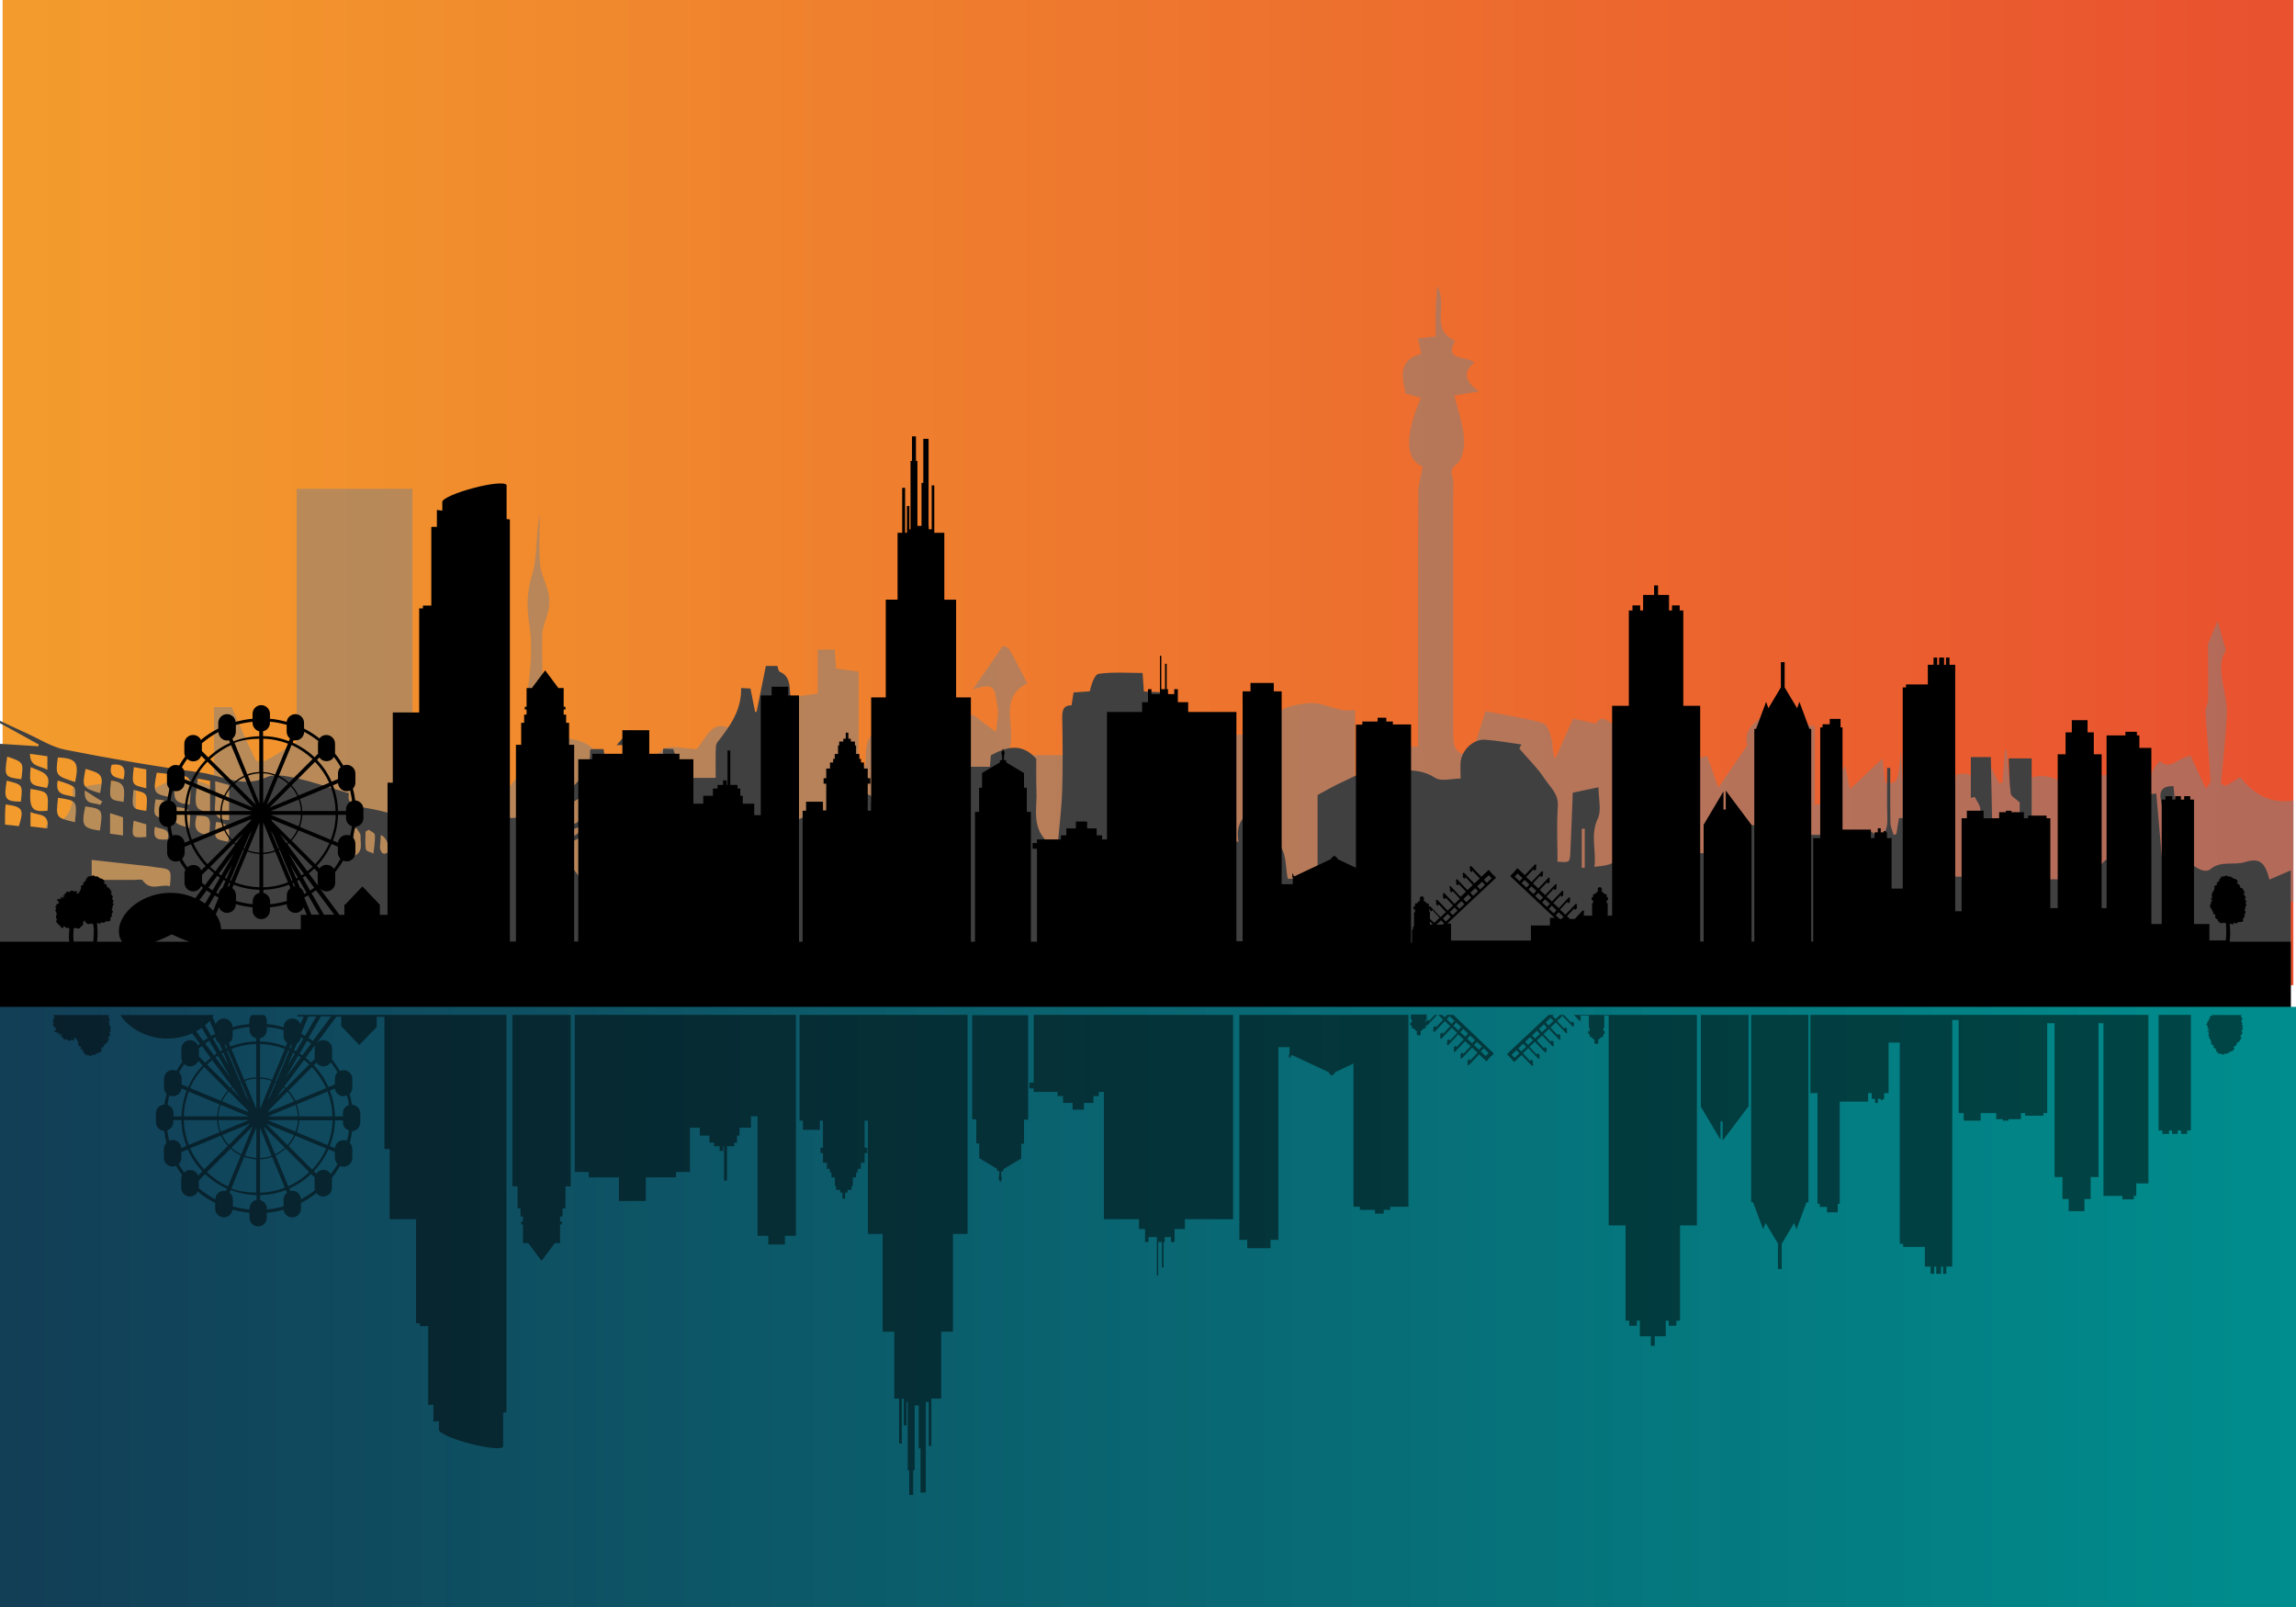 <?xml version="1.0" encoding="utf-8"?>
<!-- Generator: Adobe Illustrator 19.0.0, SVG Export Plug-In . SVG Version: 6.00 Build 0)  -->
<svg version="1.1" id="Layer_1" xmlns="http://www.w3.org/2000/svg" xmlns:xlink="http://www.w3.org/1999/xlink" x="0px" y="0px"
	 viewBox="0 0 1400 980" style="enable-background:new 0 0 1400 980;" xml:space="preserve">
<style type="text/css">
	.st0{fill:url(#SVGID_1_);}
	.st1{opacity:0.5;}
	.st2{fill:#808184;}
	.st3{fill:#404041;}
	.st4{fill:url(#SVGID_2_);}
</style>
<linearGradient id="SVGID_1_" gradientUnits="userSpaceOnUse" x1="1.596" y1="300.415" x2="1398.404" y2="300.415">
	<stop  offset="0" style="stop-color:#F39C2D"/>
	<stop  offset="1" style="stop-color:#E9512F"/>
</linearGradient>
<rect x="1.6" class="st0" width="1396.8" height="600.8"/>
<g class="st1">
	<path class="st2" d="M583.9,440L583.9,440c0.1,0,0.1-0.1,0.2-0.1C584,439.9,583.9,440,583.9,440z"/>
	<path class="st2" d="M585.9,435.8c0.1,0,0.1,0,0.2,0c0-0.1,0.1-0.2,0.1-0.3L585.9,435.8z"/>
	<path class="st2" d="M593.5,435.8C593.5,435.8,593.5,435.8,593.5,435.8c0.1,0,0.1,0,0.2,0H593.5z"/>
	<path class="st2" d="M1398.4,488.2c-13,2-23.8-3-32.4-14.4c-3.4,2.1-6.1,3.8-8.7,5.5c-1-0.4-2-0.9-3-1.3
		c1.2-14.1,2.9-28.2,3.5-42.3c0.6-13.9-7.6-28.2-0.5-39.1c-2.3-8.1-4-14-5.1-18c-1.7,4.1-4.1,9.9-5.9,14.1
		c0.1,11.6,0.3,22.7,0.1,33.8c0,2.7-1.7,5.3-1.6,7.9c0.9,13.9,2.2,27.8,3.1,41.7c0.1,1.5-1.7,3-2.8,5c-3.5-7.5-6.6-14.3-9.4-20.2
		c-8.2,1.1-12.3,9.4-18.8,3c-1.6,2.3-3.8,4.4-4.7,7c-1.1,3.1-1.2,6.6-1.3,7.1c-6.2-2.2-10.6-4.3-15.3-5.2c-4.1-0.8-8.5-0.5-12.7-0.1
		c-5.6,0.6-13.6-3.5-15.1,6.8c0,0.3-7,0.9-8.8-0.7c-7.4-6.9-19.7-7.6-26.2-0.9c-1.2,1.2-3.8,2.5-5,2c-1.3-0.6-2.3-3.1-2.6-4.9
		c-0.8-5.9-1.2-11.8-1.7-17.7c-0.3,0-0.6,0.1-0.9,0.1c-0.5,6.7-1.1,13.3-1.6,20c-0.7,0-1.4,0-2.1,0.1c-1.4-2.7-2.8-5.5-5-9.8
		c-3.5,7.4-6.8,12.4-13.3,4.7c-1.1-1.3-5.1-0.2-7.8-0.2c-0.6,4.1-1,7.1-1.7,11.9c-10.8-2.7-20.8-5.2-30.9-7.8
		c-0.3-5.6-0.7-11.1-1.2-18.9c-1.7,20.4-1.7,20.4-9.5,20c-0.4-3.7-0.8-7.5-1.7-14.8c-7.6,7.2-13.5,12.7-19.8,18.7
		c-0.9-4.2-1.8-8.7-2.9-14.4c-5.6,9-4.2,21.5-18.5,24.1c0-17.5,0-33.2,0-48.1c-10.4-2-19.6-3.7-31.9-6c-4.7,3.2-12.1,9.3-9.2,17.5
		c-6.8,9.9-12,17.5-17.7,25.9c-2.3-6.5-4.5-12.6-6.9-19.3c-9.2,2.1-18.6,4.2-27.9,6.3c-0.3,0.1-0.7,0.3-0.9,0.6
		c-5.1,11.1-14,4.6-22.2,5.7c0-10.5,0-20,0-31.8c-6.6,4.5-11.9-9.4-16.8-0.4c-5.9-1.4-10.8-2.5-13.9-3.2
		c-4.3,9.8-7.6,17.2-10.9,24.6c-1.9-3.9-1.3-7.9-2.1-11.4c-0.9-3.8-2.6-9.7-5.2-10.4c-11.5-3.3-23.5-5-35.2-7.3
		c-3.2,10.3-5.7,18-8.2,26.1c-11.3,1.7-11.5-6-11.5-13.8c0-48.5,0-97,0-145.6c0-2.8,0.4-5.8-0.2-8.5c-0.8-3.6-2.1-5.5,2.3-8.9
		c3.6-2.7,4.9-10.6,4.5-16c-0.7-8.6-3.8-17-5.9-25.8c5-0.9,8.9-1.5,15-2.5c-9-6.3-9.7-12-2.8-17.6c-4.8-4.4-18.8-0.5-11.7-13.3
		c-15.7-6.7-4-21.9-11-33.3c-0.4,6.5-0.8,11.2-0.9,15.9c-0.1,4.9,0,9.7,0,14.7c-4.7,0.6-7.8,1-10.8,1.3c0.7,3.5,2.1,9.3,1.9,9.4
		c-12.7,3.4-12.2,12.3-9.8,22.2c0.1,0.6,0.1,1.2,0.1,1.9c3.2,0.9,6.3,1.8,9.6,2.7c-7,16.5-12.3,36.2,1.1,42
		c-1,5.5-2.7,10.7-2.7,15.9c-0.2,47.5-0.1,94.9-0.1,142.4c0,3.8,0,7.5,0,12.3c-9.4,0-17.4,0-26.4,0c0,8.7,0,16.3,0,24.4
		c-4.4,0-7.7,0-12.1,0c0-15.6,0-30.7,0-46.7c-10.9,2.1-18.7-5.4-29.5-4c-12.5,1.7-21.7,3.5-22.8,19.1c-11.6,0-22.7,0-33.7,0
		c-0.8,4.7-1.3,8-1.9,11.1c-3.4,0-6.1,0-8.9,0c0.6-1,1.3-2,1.9-2.9c-3.9-3.1-7.7-6.1-11.6-9.2c-2.7,4.6-6.5,9-7.7,14
		c-1.3,5.7,0,12-0.5,18c-0.2,2.2-2.1,4.3-3.3,6.5c-1.2-2.2-3.2-4.3-3.3-6.5c-0.4-10.5-0.2-21-0.2-31.4c-7.4-2.4-16.6,2.6-19.2-7.8
		c-2.1,1-5.5,1.4-6.2,3c-2.5,5.9-4.1,12.1-5.9,17.7c-19,0-37.8,0-59.5,0c8.3-14.7-7.4-33.6,12.5-43.8c-3.3-6.4-6.9-13.5-10.8-20.4
		c-0.6-1.1-2.6-2.4-3.7-2.2c-1.1,0.2-2,2.1-2.8,3.3c-5.3,7.7-10.7,15.4-16,23.1c14.2-4.6,13.2-0.9,15.2,11.2c0.7,4.3-0.5,9-1,14.7
		c-4.9-3.7-9.4-7-13.8-10.4c-1.3,0-2.6,0.1-3.8,0.1l-0.8,0c-0.9,0-1.8,0-2.7,0c-0.7,1.3-1.4,2.7-2.1,4c0,0,0.1,0,0.1-0.1l-0.3,0.5
		c0-0.1,0-0.2,0-0.2c-0.9,0.7-1.8,1.5-2.8,2.2c-0.5-0.5-0.8-1-1.1-1.7c-3.6,1.9-7.1,3.8-12.2,6.5c1.1-12.2-6.2-25.1,8.5-32
		c-4.1-7.4-7.9-14.3-12-21.7c-1.1,0.4-4.7,1.4-4.7,1.5c2.7,9.6-18.5,17.4-2.4,28c0.6,0.4,0.6,2,0.6,3c0,11.5,0,23,0,34.6
		c-1,0.8-1.9,1.6-2.9,2.4c-5.4-3.9-10.8-8-16.3-11.7c-2.1-1.4-4.8-3-7-2.8c-1.2,0.1-2.7,3.7-3.1,5.8c-0.7,4.1-0.6,8.4-0.8,12.6
		c-1.4,0-2.8,0-4.2,0c0-19.2,0-38.4,0-57.4c-6.3-0.9-9.9-1.4-13.7-1.9c-0.3-4.1-0.5-7.5-0.8-11.5c-3.5,0-6.4,0-10.4,0
		c0,9.2,0,17.9,0,26.8c-5.5,0.7-9.9,1.3-15.1,2.1c0,19.7,0,38.6,0,58.1c-4.6,0-8.2,0-11.8,0c-2.7-23.2-2.9-23.5-15-19.1
		c0-5.1,0-9.9,0-14.4c-7-2.7-14-8.2-19.1-6.7c-5.5,1.5-9.1,9.6-12.8,13.8c-7.1,0-17.4-3-21.1,0.6c-9.7,9.5-20.3,4.4-30.3,5.7
		c-4.4,0.6-9.3,1.8-11.5-5.5c-0.9-3.1-7.3-5.6-11.5-6.5c-15.7-3.5-18.8-6.8-19.1-23.1c-0.3-13.5-1-26.9-0.7-40.4
		c0.1-5.5,3-10.8,4-16.4c0.6-3.2,0.4-6.8-0.3-10c-1.4-5.8-4.5-11.4-5-17.2c-0.8-10-0.2-20.2-0.2-30.3c-2.5,12.4-1.2,25.4-4.7,36.9
		c-3.4,11-3.2,20.4-1.5,31.5c2,13.1,0.4,26.9-1.2,40.2c-2.5,20.5,5.2,43.4-13.9,60.2c-17.1-4.2-7.4-20.2-11.4-30.4
		c-13.4,0-26.2,0-38.9,0c-0.8,4.6-1.4,8.2-2,11.9c-1.3-0.1-2.7-0.2-4-0.4c0-55.1,0-110.2,0-165.5c-24.5,0-47,0-70.6,0
		c0,52.4,0,104.3,0,154.2c-7.2,4.5-12.5,8.2-18.2,11.2c-1.9,1-6.3,1-6.8,0c-5.1-10.4-9.7-21-14.7-32.3c-2.5,0-5.9,0-10.7,0
		c0,15.9,0,31.3,0,49.2c-13.9-7.8-25.7-6.6-37.6,1.4c0,4.8,0,10,0,15.6c-3.6,0-6.5,0-10,0c0-6,0-11.2,0-15.3
		c-4.6-3.2-8.3-5.8-12-8.3c0.2,0.9,0.4,1.8,0.6,2.6c-8.9,1.4-17.9,2.8-27.2,4.3C45,493,41.4,502.2,28,503.1c0,16.2,0,31.6,0,46.8
		c457.5,0,914.1,0,1370.4,0V488.2z"/>
</g>
<g>
	<path class="st3" d="M0,657.7c0-68,0-136.1,0-204.1c7.8,0.5,15.6,1,23.4,1.5c0.1-0.4,0.1-0.8,0.2-1.1C15.7,449.6,7.9,445.3,0,441
		c0-0.5,0-0.9,0-1.4c5.4,2.5,10.8,5.1,16.3,7.6c7.8,3.5,15.3,8.4,23.5,10c27.4,5.4,54.9,10.2,82.5,13.9c13.1,1.8,25.7,9.7,40.2,2.9
		c5.2-2.4,12.9-0.6,19.2,0.8c10.2,2.3,20.2,5.8,31.1,9c-1.7,7.2,4.5,7.9,10.8,9c5,0.8,10,2,15,3.4c14.9,4.3,29.8,8.7,45,13.2
		c0.2-3.6,0.5-7,0.6-9.1c3.7-1.9,6.4-4.1,9.3-4.6c3.7-0.6,8.8-1.4,11.2,0.5c5,3.9,9.7,2.9,14.1,1c8.7-3.8,17.7-7.7,25.2-13.3
		c8.4-6.3,16.4-13.9,15.8-26.1c0-0.4,0.5-0.7,0.7-1c2.8,0,5.4,0,7.5,0c1,4.9,1,9.6,2.9,13.4c2.2,4.4,6.5,6.5,12,3.8
		c0-6.3,0-12.8,0-19.6c-2.1,0-4.1,0-6.9,0c3-3.5,5.5-6.4,7.9-9.2c0.6,0.2,1.3,0.4,1.9,0.6c0,9.6,0,19.2,0,28.6c4.8,0,8.5,0,10.3,0
		c2.8-3.7,4.7-6.2,6.6-8.7c0.3,0.2,0.7,0.5,1,0.7c0.2-3.2,0.4-6.3,0.7-9.9c2.8,0.1,5,0.2,6.1,0.3c2.2,6.5,4.1,12.1,6,17.6
		c6.8,0,13.1,0,19.9,0c0-5.4-0.1-10.3,0-15.1c0.1-2.2-0.2-5,1-6.6c7.6-9.7,14.8-19.4,14.5-33.1c2.3,0.1,4.2,0.2,5.7,0.3
		c1,5.3,2,9.9,2.9,14.5c0.3-0.2,0.6-0.4,0.9-0.6c1.9-9.2,3.7-18.5,5.6-27.7c2.3,0,4.7,0,7,0c0.5,1.3,0.6,3.3,1.5,3.6
		c6,2.5,5.9,8,6.3,13c1,13.8,1.8,27.6,2.3,41.5c0.4,11.6,0.1,23.2,0.1,36.4c3.2-1.2,5.3-1.9,7.3-2.9c1.9-0.9,3.6-2.6,5.6-3.2
		c2.1-0.6,4.5-0.3,7.2-0.4c0.2-3.3,0.4-6.2,0.5-7.8c9.5-5.9,18.4-5.6,28.3,0.1c0,7.3,0,16,0,24.6c4.1,0,7.2,0,9.5,0
		c1.8-10.4,3.6-20.2,5.4-30.8c5.8,0,11.4,0.5,16.9-0.1c7.2-0.9,14.2-2.7,21.2-4c1,4.1,1.6,6.2,2.2,8.3c0.6-0.1,1.1-0.2,1.7-0.3
		c0-5.2,0-10.4,0-16.5c5.1,0,9.3,0,13.6,0c0.3-3.1,0.5-5.4,0.6-7c9.7-5.2,18.9-7.8,27.7,2.2c0,5.7-0.2,12.4,0.1,19.2
		c0.5,10.5-3.1,21.8,6.2,31c1.9-0.1,4.4-0.2,7-0.4c0.9-10.6,2.2-20.7,2.5-30.7c0.4-14.7,0.3-29.4,0-44c-0.1-4.5,0.5-7.8,5.7-7.8
		c0.4-2.8,0.8-5.3,1.2-7.8c3.6-0.3,6.7-0.5,9.9-0.7c1-4.5,2.9-10.3,5.5-10.7c8.7-1.2,17.7-0.5,26.7-0.5c0.3,4.4,0.6,7.8,0.8,11.3
		c4.3,0.2,7.9,0.4,10.9,0.5c1,3.6,1.4,8.6,2.6,8.8c5.2,1,3.8,4.5,3.8,7.4c0.1,21.2,0,42.4,0,63.6c0,3.7,0,7.3,0,11.3
		c13.8,0,26.7,0,40.4,0c-1.4-7.5,0.4-13.6,6.6-17.9c0.5-0.4,0.8-1.1,1.2-1.7c0.9-1.3,1.9-2.6,2.8-3.9c1,1.3,1.9,2.6,2.9,4
		c0.7,0.9,1.1,2.4,2,2.8c8.5,4,6.3,13.6,10.4,20c3.3,5.2,2.8,12.8,4.1,19.3c6.1,0,11.7,0,18.2,0c0-17.8,0-35.2,0-51.1
		c5.9-3.1,10.6-5.9,15.5-8.1c5.5-2.4,11.3-6.3,16.7-5.9c13.1,0.9,26.8-4.7,39.6,3.6c3.5,2.3,9.9,0.4,15.4,0.4c0-3.9-0.2-6.8,0-9.8
		c0.5-7.4,7.7-14.4,14.9-13.9c7.4,0.5,14.8,1.9,22.2,2.9c-0.4,0.8-0.9,1.6-1.3,2.5c5.2,6.1,11.1,11.8,15.5,18.5
		c3.3,5,8.5,9.1,8,16.7c-0.8,11.3-0.2,22.6-0.2,33.8c7.4,0.5,7.5,0.5,7.8-5.3c0.6-12.3,1-24.6,1.5-36.8c5.6-1.2,10.4-2.2,15.7-3.3
		c0,7.2,1.9,14.1-0.4,19c-4.8,10.1-0.8,19.6-2.1,29.5c12.8-1.1,15.3-3,15.7-14.2c0.4-11.3-0.5-22.6-0.4-33.9c0-1.8,2.3-3.6,3.5-5.4
		c1,0.4,2,0.9,3,1.3c-0.9,16.1-1.9,32.3-2.8,48.3c7.1,1.3,9.5-1,9.3-7.2c-0.5-12.5-0.6-25-0.9-37.6c-0.2-5.7,2.2-7.7,8.9-5.6
		c-1,16.4-2.1,32.9-3.2,50.2c5.9-0.4,10.3-0.6,14.9-0.9c0.5-2.1,1-4,1.2-4.8c3.3,1,6.7,3.2,8.8,2.4c5-2.1,9.7,0,14.5-0.9
		c5.6-1,11.3-1.8,17.8-2.9c0-4.5,0-9.3,0-14.2c3.5,0,6.2,0,9.1,0c0.3,3.7,0.6,7.1,0.8,10.5c11.4,2.4,7.7-6.8,9.2-11.9
		c3.2,0,6.1,0,8.9,0c0.6,2.5,1,4.7,1.6,7.2c7.6,0,14.8,0.3,22-0.1c5-0.2,9.1,0.2,9.6,6.4c2.8-0.2,5-0.4,7.4-0.5
		c0.2-2.7,0.3-5,0.5-7.6c5.3,0.1,11.1-2.9,12.6,5.1c5.5-3.2,6.8-7.6,6.6-13.3c-0.3-10.2-0.1-20.5-0.1-30.7c0.6,0,1.2,0,1.9,0
		c0,11.1-0.1,22.2,0.1,33.3c0,2.5,1.2,5,1.9,7.5c0.6-0.1,1.2-0.3,1.7-0.4c0.5-3.2,1-6.4,1.6-9.8c3.1,0,6.1,0,10.3,0
		c-0.8,7.9-1.5,15.4-2.3,23.2c2.5,0.2,5,0.4,7.8,0.7c0.3,4,0.6,7.9,0.9,12c2.2,0,4,0,7.1,0c-0.8-12-1.5-23.7-2.3-35.7
		c3.6,0,6,0,9.1,0c0,5.4,1.8,11.4-0.4,15.3c-4.1,7.3-1,13.6-0.9,20.2c7.3,0,13.9,0,20.5,0c0-14.1,0.2-27.6-0.2-41.1
		c-0.1-2.5-2.2-5-3.4-7.5c-0.8,0.2-1.6,0.4-2.4,0.6c0-8.1,0-16.2,0-24.9c4,0,8,0,12.2,0c0.5,24.4,1,48.7,1.5,72.9
		c6.5,0,11.1,0,16.1,0c0-15.7,0-31,0-45.3c-2.2-2.1-5.3-3.6-5.5-5.5c-0.9-7.1-0.9-14.3-1.2-21.3c4.7,0,8.6,0,14,0
		c0,24.8,0,49,0,73.8c6.7,0,11.8-0.2,16.9,0c6.4,0.2,7.9,3.1,5.1,8.7c-1.1,2.2-1.7,4.6-2.5,7c2.7,0.8,5,2.4,6.6,1.9
		c3.6-1.1,9.7-3.2,9.7-4.9c0-9.6,1.8-18,9.4-24.6c8,0.6,16.6,1.3,26.3,2c-1.4-14.9-2.7-28-3.9-41.5c3.3-0.4,5.7-0.6,8.4-1
		c1.2,13.3,2.2,25.6,3.3,37.9c1,0.1,1.9,0.2,2.9,0.2c0.5-2,1.7-4.1,1.4-6c-1.3-9.2-2.8-18.4-4.7-27.5c-1.4-6.4,0.9-9.2,7.6-9.1
		c0.4,3.9,0.6,7.9,1.3,11.7c2.1,11-2.2,23.2,6.8,33.1c3.3,3.7,10.6,9,14.3,5.9c6.6-5.5,14.3-2.2,21.3-4.4
		c8.9-2.8,12.2,0.4,14.8,10.7c4.5-1.9,8.7-3.8,13-5.6c0,42.4,0,84.8,0,127.2C931.2,657.7,465.6,657.7,0,657.7z M55.9,536.6
		c9.2,0,17.5,0,25.8,0c1.8,0,4.7-0.6,5.3,0.3c4.8,6.9,11.1,2,16.6,3.5c1-10.4,1-10.4-8.5-11.5c-1.6-0.2-3.2-0.6-4.8-0.7
		c-11.4-1.3-22.8-2.5-34.4-3.8C55.9,529.2,55.9,532.8,55.9,536.6z M354.7,486c-11.8,6.8-23.3,13.3-34.6,20.2c-1.6,1-1.9,4.2-2.8,6.4
		c0.6,0.5,1.1,0.9,1.7,1.4c10.8-4,21.6-7.8,32.3-12.1c1.5-0.6,3-2.8,3.2-4.5C355,493.5,354.7,489.4,354.7,486z M383.8,526.4
		c2-0.3,4.2-0.6,8.4-1.3c-4.5-6.5-8.2-12-12-17.5c-7.6,6.2-9,12.9-6.4,28.2C381.9,537.8,381.7,531,383.8,526.4z M334.1,519.8
		c0.3,0.7,0.5,1.3,0.7,2c3.4,0.2,6.9,0.4,9.2,0.5c3.3,4.5,6.1,8.2,8.9,12c0.4-0.4,0.8-0.7,1.3-1.1c0-7.3,0-14.5,0-22.5
		C347,513.9,340.6,516.9,334.1,519.8z M131.2,476.4c0,5.4,0.4,10-0.1,14.5c-0.7,6.5,2,9.3,8.6,9.2c0-7.1,0-13.9,0-21.4
		C137.1,478,134.6,477.3,131.2,476.4z M355,506.2c-0.4-0.7-0.8-1.4-1.3-2c-11.1,3.9-22.1,7.8-33.5,11.8c0.7,1.7,1.3,3.3,2,5.2
		C333.6,516.1,345.8,514,355,506.2z M128.1,495.8c0-6.8,0-12.9,0-19.6c-2.4-0.4-5-0.9-7.5-1.4C118.2,493.1,118.3,493.4,128.1,495.8z
		 M107.9,472c-3,16-2.4,17.3,7.7,18.7C117.1,474.1,117.1,474.1,107.9,472z M45.7,501.4c1.4-13.1,1.4-13.1-10.3-14.9
		C34,498.7,34,498.7,45.7,501.4z M45.8,476.9c2.6-11.9,0.7-14.5-10.5-15C33.7,472.9,34,473.2,45.8,476.9z M18.6,481.1
		c-0.9,12.1,1.1,14.4,10.4,13.3C29.6,482.9,29.6,482.9,18.6,481.1z M52,491.8c-2.5,11.7-1.6,13.3,8.9,14.7
		C62.9,493.7,62.6,493.2,52,491.8z M11.5,503.8c3.3-10.3,2.3-11.9-8.1-13.2c-0.1,1.8-0.3,3.7-0.3,5.5c-0.1,2.1,0,4.1,0,6.8
		C6.1,503.1,8.9,503.5,11.5,503.8z M4.4,461.4C2.5,473.5,2.8,474,13,475.2C14.4,464.8,14.4,464.8,4.4,461.4z M61,483.7
		c2.2-10.9,1.6-11.9-8.8-14.8C49.9,479.9,50.2,480.5,61,483.7z M4.1,476.1c-1.9,11.4-1,12.6,8.6,12.8
		C13.9,478.5,13.9,478.5,4.1,476.1z M103.1,472c-2.7-0.3-5.1-0.6-7.5-0.8c-2.4,12-2,12.9,7.5,14.8
		C103.1,481.4,103.1,476.8,103.1,472z M115.5,504.9c1.1-11.5,0.9-11.8-8.5-12.8C105.8,502.2,105.8,502.2,115.5,504.9z M18.7,467.8
		c-0.9,10.8-0.9,10.8,10,12.7C32,471.3,24.7,470.6,18.7,467.8z M102.3,499.4c2.2-10.1,1.3-11.4-7.5-11.9
		C93.3,497.8,93.6,498.3,102.3,499.4z M127.5,509.1c1.3-10.8,0.8-11.6-7.6-11.7C118.1,503.9,118.7,508.8,127.5,509.1z M67.1,495.9
		c0,4.7,0,8.3,0,12.5c2.6,0.3,5,0.7,7.9,1.1c0-4,0-7.4,0-11.1C72.7,497.6,70.3,496.9,67.1,495.9z M317.3,501.4
		c0.6,1.1,1.2,2.1,1.9,3.2c8.8-5.2,17.7-10.4,26.5-15.6c-0.4-0.7-0.8-1.4-1.2-2C335.4,491.8,326.4,496.6,317.3,501.4z M67.7,476.2
		c-1.2,11.5-1.2,11.6,7.7,12.8C75.7,483.2,77.6,476.5,67.7,476.2z M81.4,481.7c-1.1,11.6-1.1,11.6,7.8,12.8
		C90.1,483.7,90.1,483.7,81.4,481.7z M81.6,467.8c-1.3,10.9-1.3,10.9,7.6,12.9c0-3.9,0-7.7,0-11.5C86.6,468.7,84.3,468.3,81.6,467.8
		z M224.8,506c-0.6,0.4-1.3,0.8-1.9,1.2c0,3.6-0.4,7.3,0.2,10.8c0.2,1.1,3,1.7,4.6,2.5c0.4-3.8,1.1-7.6,0.9-11.3
		C228.6,508,226.2,507,224.8,506z M131.7,501.3c-1.2,10.4-1.2,10.4,7.4,12C140.4,507.2,140.7,501.7,131.7,501.3z M966.3,505.3
		c-0.6,0.1-1.2,0.1-1.8,0.2c0,7.9,0,15.8,0,23.7c0.6,0,1.2,0,1.8,0C966.3,521.2,966.3,513.3,966.3,505.3z M28.9,505.2
		c1.4-9.9-5.8-7.7-10.3-10c0,3.5,0,6,0,8.8C22,504.4,25.1,504.7,28.9,505.2z M35.2,476c-2,10,5.6,8.2,10.5,10.2
		C46.4,479.6,46.2,479.4,35.2,476z M89.2,502.7c-2.5-0.7-5.1-1.4-7.7-2.2c-1.3,10.5-1.2,10.6,7.7,9.9
		C89.2,508,89.2,505.5,89.2,502.7z M18.3,459.7c-0.1,8.2,6.3,7.1,10.6,9.8c0-3.1,0-5.5,0-8.3C25.5,460.7,22.4,460.2,18.3,459.7z
		 M215.7,522.1c6.3-2.7,3.8-8.1,4.2-12.2c0.1-1.5-1.6-3.2-2.5-4.9c-0.6,0.2-1.1,0.4-1.7,0.6C215.7,511,215.7,516.3,215.7,522.1z
		 M68.1,466.4c-2.3,7.4,2.6,7.8,7.2,8.9C76.9,469,75.7,465.3,68.1,466.4z M94.5,504.2c-1.8,8.4,2.7,8,7.7,7.7
		C104.1,504.8,98.6,506,94.5,504.2z M390.2,505.4c-2.7,0.4-4.8,0.6-7.9,1c2.7,3.8,4.8,6.6,7.9,10.9
		C390.2,512.5,390.2,509.5,390.2,505.4z M232.2,509.2c-0.1,2.1-0.3,4.2-0.4,6.2c-0.1,0.9-0.2,1.9,0.1,2.7c0.3,0.9,0.9,2,1.7,2.4
		c0.6,0.3,1.9,0,2.5-0.5C238.4,517.9,236,510.6,232.2,509.2z M51.7,482c-0.7,9.5,5.9,7.1,9.3,8.9c0.5-0.7,1-1.4,1.4-2.1
		C59.3,486.9,56.3,485,51.7,482z"/>
</g>
<g id="Color1_1_">
	<path d="M1359.6,574.3c0.1-1.8,0.3-3.7,0.3-5.5c0-1.9-0.3-3.7-0.3-5.6c0.2,0.1,0.4,0.2,0.7,0.2c0.1,0,0.2,0,0.3,0
		c0.3,0.3,0.7,0.5,1,0.5c0.3,0,0.1-0.3-0.1-0.7c0.3-0.1,0.5-0.2,0.7-0.4c0.4,0.2,0.9,0.3,1.3,0.3h0.4c0.3,0,0.6-0.2,0.6-0.5
		c0-0.1-0.1-0.3-0.1-0.4c0.3,0.1,0.6,0.1,0.9,0.1h0.8c0.7,0,2-0.3,1.7-1.3c-0.1-0.2-0.2-0.4-0.4-0.6l0.1,0c0.1-0.1,0.2-0.2,0.4-0.3
		c0.2-0.2,0.3-0.4,0.4-0.6v-0.1v-0.1c0.2-0.1,0.4-0.4,0.5-0.6c0-0.2-0.1-0.4-0.2-0.5c0-0.2,0-0.4-0.1-0.5c0.9-0.8,1.2-2.2-0.1-2.5
		c0.3-0.1,0.5-0.4,0.5-0.7l0-0.2c0.5-0.5,0.6-0.9-0.2-0.9c0.4-0.3,0.7-0.6,0.8-1c0-0.1,0.1-0.2,0.1-0.4c0.1,0,0.3-0.1,0.3-0.2
		c0.1-0.2-0.4-0.5-0.5-0.5l0,0c-0.1-0.1-0.1-0.2-0.2-0.2l0-0.1l-0.1-0.1c0.9-0.6,0.6-2.1-0.5-2.4c0.5-0.4,0.8-0.9,0.7-1.5
		c0-0.1-0.1-0.2-0.2-0.3c-0.1-0.2-0.3-0.4-0.5-0.5V546c0-0.3-0.2-0.5-0.4-0.7c-0.2-0.1-0.3-0.3-0.5-0.4c0.2,0,0.4,0,0.7-0.1
		c0.1,0,0.5-0.1,0.5-0.3c0-0.2-0.2-0.3-0.3-0.5c-0.1-0.1-0.2-0.1-0.4-0.2l0.1-0.2c0.1-0.1-0.1-0.4-0.1-0.5c-0.2-0.3-0.4-0.6-0.7-0.8
		c-0.1-0.1-0.2-0.2-0.3-0.3c0.1-0.1,0.2-0.1,0.2-0.2c0-0.4-1.1-0.4-1.5-0.4l0-0.1l0-0.1v0c0.3-0.4,0-0.9-0.4-1.3
		c0.3,0,0.6,0,0.2-0.2c-0.3-0.2-0.7-0.3-1-0.4c0.2-0.4-0.4-0.7-0.8-0.7l-0.2,0c0.2-0.1,0.3-0.3,0.3-0.4c0.1,0,0.2,0,0.3-0.1
		c0.7-0.1-0.1-1.2-0.3-1.3c-0.4-0.5-1.1-1-1.7-0.9l-0.2,0c-0.3-0.3-1-0.8-1.4-0.9l0,0c-0.3-0.4-0.8-0.6-1.3-0.4l0,0
		c-0.2-0.1-0.5-0.2-0.6-0.1l-0.1,0.1l-0.2,0c-0.1-0.1-0.1-0.3-0.2-0.4c-0.3-0.4-0.8-0.3-1.2-0.1c-0.1,0.1-0.3,0.2-0.4,0.3l-0.2-0.1
		c-0.2-0.1-0.7-0.2-0.6,0.2c0,0.1,0.1,0.2,0.1,0.3c-0.1-0.1-0.3-0.2-0.5-0.2l0-0.1l0,0.1c-0.2,0-0.4-0.1-0.5,0l-0.1,0.1
		c-0.1-0.1-0.2-0.1-0.3-0.2c-0.1,0-0.3-0.1-0.3,0c-0.1,0.1,0,0.3,0.1,0.3c0.1,0.2,0.3,0.3,0.5,0.5h0c-0.3-0.1-0.6-0.2-0.7-0.2
		c-0.5,0-0.2,0.2,0.2,0.3c-0.2,0.1-0.4,0.2-0.4,0.2c-0.1,0-0.2,0-0.3,0.1c-0.1,0-0.1,0-0.1,0.1c-0.2,0.1-0.3,0.3-0.3,0.6
		c0,0.2,0.1,0.3,0.1,0.4c-0.3,0.2-0.4,0.5-0.4,0.8c-0.1-0.1-0.2-0.2-0.3-0.3c-0.1-0.1-0.1,0.1-0.1,0.1c0,0.2,0.1,0.3,0.2,0.4
		c-0.3,0-0.7,0.1-0.8,0.4l-0.1,0.2c-0.2-0.2-0.5-0.3-0.4-0.2c0,0.1,0.1,0.3,0.1,0.4c0.1,0.2,0.2,0.4,0.4,0.6
		c-0.2,0.1-0.3,0.3-0.3,0.5c-0.1,0-0.2,0-0.3,0c-0.2,0-0.5,0.2-0.7,0.3c-0.2,0.2-0.3,0.3-0.3,0.6c-0.2,0-0.3,0.1-0.2,0.3
		c0.1,0.1,0.1,0.3,0.1,0.4c0,0.1,0.1,0.2,0.1,0.3c-0.3,0.3-0.4,0.8-0.3,1.2c-0.1,0.1-0.2,0.2-0.3,0.3c-0.1,0.1-0.2,0.2-0.3,0.4
		c-0.1,0.2-0.2,0.5-0.3,0.7l-0.2-0.1c-0.1,0-0.1-0.1-0.1,0c0,0.2,0.1,0.4,0.2,0.5l0.1,0.1l0,0.2c-0.5,0-0.8,0.5-0.6,0.9
		c0,0.2,0.1,0.3,0.1,0.5c0.1,0.2,0.2,0.3,0.3,0.4c-0.2,0.1-0.4,0.3-0.4,0.5c0,0.4,0.1,0.7,0.2,1c0.1,0.1,0.1,0.2,0.2,0.3l0,0.1v0
		c-0.1-0.2-0.3-0.3-0.5-0.4c0,0-0.7-0.5-0.6-0.3l0,0.2c0,0.1,0.2,0.3,0.3,0.4c0.2,0.2,0.3,0.4,0.5,0.5c0,0,0.4,0.3,0.6,0.3l-0.2,0.1
		c-0.6,0.2-1.6,0.6-0.9,0.6c0.1,0,0.3,0,0.5-0.1l0,0c-0.8,0.1-0.9,1.1-0.3,1.5c-0.6,0.1-1.4,0.8-0.9,1.2c0.1,0.1,0.2,0.1,0.4,0.2
		c-0.1,0.2-0.2,0.5-0.1,0.7c0.1,0.5,0.5,0.8,0.9,0.9c-0.1,0.3-0.1,0.6,0.1,0.9c0.2,0.4,0.6,0.8,1,1.1c-0.4,0.1-0.7,0.3-0.3,0.7
		c0.4,0.4,1,0.6,1.6,0.7l-0.1,0.1c-0.4,0-0.5,0.2-0.2,0.3c-0.1,0.2-0.1,0.3-0.1,0.5c0,0.4,0,0.7,0.2,1c0.1,0.1,0.2,0.2,0.2,0.3h0
		l0.1,0.2c0.2,0.2,0.7,0.4,0.9,0.5c0.1,0,0.2,0,0.3,0c-0.2,0.5-0.1,1.1,0.5,1.3c0.2,0.5,0.9,0.9,1.4,1c0.2,0,0.4,0,0.5,0
		c0.4,0,0.7-0.1,1.1-0.3l0.2-0.1l0.1,0.1c0.4,0.2,0.7,0.3,1.1,0.3c0,1.5,0.2,3.1,0.2,4.6c0,2-0.1,3.9-0.3,5.9h-10v-10h-9.4v-75.9
		h-2.3v-2.1h-3.7v2.1h-2v-2.1h-3.5v2.1h-1.8v-2.1h-4.1v2.1h-2.3v75.9h-6.3V456.1h-7.3v-7.6h-1.5v-2.2h-7v2.2h-11.5v7.6v3.3v94.4h-3
		v-93.8h-4.8v-13.4h-3.8v-7.4h-9.6v7.4h-3.8v13.4h-4.8v93.8h-4.5v-54.8h-2.3v-1.6h-11.3v1.6h-2.5v-3.7h-7.6v-0.9h-3.4v0.9h-4.1v3.7
		h-9.5v-4.6h-10.2v4.6h-3.2v56.7h-3.9V405.4h-3.5V401h-2.1v4.4h-1.2V401h-3v4.4h-1.2V401h-2.2v4.4h-3.5v12h-13.3v1.8h-2v122.7h-6.8
		v-30.8h-2.8v-3.5h-0.8v-0.8h-1.2v0.8h-1.8v-2.5h-1.8v2.5h-2v3.5h-2.2v-5.2h-17.3v-62.3h-1.2v-5.2h-6.6v3.3h-4.4v1.9h-1.4v67.5h-4.3
		v63.1h-1.2V444.5h-1.1l0-0.1l-6.1-16.4l-1.4,3.9l-7.6-12.7h0v-15.4h-2.3v15.4h0l-7.6,12.7l-1.4-3.9l-6.1,16.4l0,0.1h-1.1v129.7
		h-1.7v-71.4h-0.2l-15.5-20.7v11.6h-1.4v-11.1l-12,20.2h-0.1v1.4v70h-2.1V430.4h-10.3v-58.1h-2.2v-3.1h-4.7v3.1h-1.8v-9.5h-6.7V357
		h-2.4v5.8h-6.7v9.5h-1.8v-3.1h-4.7v3.1h-2.2v58.1H983v128h-2.7v-7.3c0-0.2-0.2-0.4-0.4-0.4h-0.2v-1.7h0.5c0.2,0,0.3-0.2,0.3-0.4
		v-1.1c0-0.2-0.2-0.4-0.3-0.4h-0.5v-1.4c0-0.2-0.2-0.4-0.4-0.4h-0.7l-2.2-2c0.3-0.2,0.4-0.6,0.4-1c0-0.7-0.6-1.3-1.3-1.3
		c-0.7,0-1.3,0.6-1.3,1.3c0,0.3,0.1,0.7,0.4,0.9l-2.2,2.1h-0.7c-0.2,0-0.3,0.2-0.3,0.4v1.4h-0.5c-0.2,0-0.4,0.2-0.4,0.4v1.1
		c0,0.2,0.2,0.4,0.4,0.4h0.5v1.7h-0.2c-0.2,0-0.4,0.2-0.4,0.4v7.3h-5.5c0,0,0,0,0,0c0.1,0,0.2-0.1,0.2-0.2c0.1,0,0.2-0.1,0.3-0.3
		c0-0.1,0-0.2,0-0.4c0.1-0.4,0.1-0.6-0.1-0.8c0,0,0,0,0-0.1c0-0.1,0-0.1,0-0.2c0,0,0,0,0-0.1l0.2-0.2c0.1-0.1,0.1-0.4,0-0.5
		l-0.4-0.3c-0.1-0.1-0.4-0.1-0.5,0l-4.8,5.1h-2.9l-1.8-1.7l4.5-4.8c0.1,0.1,0.1,0.1,0.1,0.3c0,0.1,0,0.2,0,0.3
		c0.2,0.5,0.7,0.3,0.8,0c0,0,0-0.1,0.1-0.1c0.1,0,0.2-0.1,0.2-0.2c0.1,0,0.2-0.1,0.3-0.3c0-0.1,0-0.2,0-0.4c0,0,0-0.1,0,0
		c0.1-0.4,0.1-0.6-0.1-0.8c0,0,0-0.1,0-0.1c0-0.1,0-0.1,0-0.2c0,0,0-0.1,0-0.1l0.2-0.2c0.1-0.1,0.1-0.4,0-0.5l-0.4-0.3
		c-0.1-0.1-0.4-0.1-0.5,0l-6.2,6.5l-3.3-3.1l4.5-4.8c0.1,0.1,0.1,0.1,0.1,0.3c0,0.1,0,0.2,0.1,0.3c0.2,0.5,0.6,0.3,0.8,0
		c0,0,0-0.1,0.1-0.1c0.1,0,0.1-0.1,0.2-0.2c0.1,0,0.2-0.1,0.3-0.3c0-0.1,0-0.2,0-0.4c0,0,0-0.1,0,0c0.1-0.3,0.1-0.6-0.1-0.8
		c0,0,0,0,0-0.1c0-0.1,0-0.1,0-0.2c0,0,0-0.1,0-0.1l0.2-0.2c0.1-0.1,0.1-0.4,0-0.5l-0.3-0.3c-0.1-0.1-0.4-0.1-0.5,0l-6.1,6.5
		l-3.3-3.1l4.5-4.8c0.1,0.1,0.1,0.1,0.1,0.3c0,0.1,0,0.2,0,0.3c0.2,0.5,0.7,0.4,0.8,0c0,0,0,0,0.1-0.1c0.1,0,0.2-0.1,0.2-0.2
		c0.1,0,0.2-0.1,0.3-0.3c0-0.1,0-0.2,0-0.3c0,0,0-0.1,0-0.1c0.1-0.3,0-0.5-0.1-0.7c0,0,0,0,0-0.1c0-0.1,0-0.1,0-0.3c0,0,0,0,0-0.1
		l0.2-0.2c0.1-0.1,0.1-0.4,0-0.5l-0.3-0.3c-0.1-0.1-0.4-0.1-0.5,0l-6.2,6.5l-3.3-3.1l4.5-4.8c0.1,0.1,0.1,0.1,0.1,0.2
		c0,0,0,0.1,0,0.1c0,0.1,0,0.2,0.1,0.3c0.2,0.5,0.7,0.3,0.8,0c0,0,0,0,0.1-0.1c0.1,0,0.2-0.1,0.2-0.2c0.1,0,0.2-0.1,0.3-0.3
		c0-0.1,0-0.2,0-0.4c0,0,0-0.1,0,0c0.1-0.3,0.1-0.6-0.1-0.8c0,0,0-0.1,0-0.1c0-0.1,0-0.1,0-0.2c0,0,0,0,0-0.1l0.2-0.2
		c0.1-0.1,0.1-0.4,0-0.5l-0.3-0.3c-0.1-0.1-0.2-0.1-0.3-0.1h0c-0.1,0-0.2,0-0.2,0.1l-6.2,6.5l-3.3-3.1l4.5-4.8
		c0.1,0.1,0.1,0.1,0.1,0.3c0,0.1,0,0.2,0,0.3c0.1,0.4,0.7,0.4,0.8,0c0,0,0-0.1,0.1-0.1c0.1,0,0.2-0.1,0.2-0.2c0.1,0,0.2-0.1,0.3-0.3
		c0-0.1,0-0.3,0-0.4c0,0,0-0.1,0,0c0.1-0.3,0.1-0.5-0.1-0.8c0,0,0,0,0-0.1c0-0.1,0-0.1,0-0.2c0,0,0-0.1,0-0.1l0.2-0.2
		c0.1-0.1,0.1-0.2,0.1-0.3c0-0.1-0.1-0.2-0.1-0.2l-0.3-0.3c-0.1-0.1-0.1-0.1-0.2-0.1c-0.1,0-0.2,0-0.3,0.1l-6.2,6.5l-3.3-3.1
		l4.5-4.8c0.1,0.1,0.1,0.1,0.1,0.3c0,0.1,0,0.2,0.1,0.3c0.1,0.4,0.6,0.4,0.8,0c0,0,0-0.1,0.1-0.1c0.1,0,0.1-0.1,0.2-0.2
		c0.1,0,0.2-0.1,0.3-0.3c0-0.1,0-0.2,0-0.3c0,0,0-0.1,0,0c0.1-0.3,0.1-0.6-0.1-0.8c0,0,0-0.1,0-0.1c0-0.1,0-0.1,0-0.2
		c0,0,0-0.1,0-0.1l0.2-0.2c0.1-0.1,0.1-0.4,0-0.5l-0.3-0.3c-0.1-0.1-0.2-0.1-0.2-0.1h0c-0.1,0-0.2,0-0.3,0.1l-6.2,6.5l-3.3-3.1
		l4.5-4.8c0.1,0.1,0.1,0.1,0.1,0.3c0,0.1,0,0.2,0.1,0.3c0.2,0.5,0.7,0.3,0.8,0c0,0,0,0,0.1-0.1c0.1,0,0.2-0.1,0.2-0.2
		c0.1,0,0.2-0.1,0.3-0.3c0-0.1,0-0.2,0-0.4c0,0,0-0.1,0,0c0.1-0.3,0.1-0.6-0.1-0.8c0,0,0,0,0-0.1c0-0.1,0-0.1,0-0.3c0,0,0,0,0-0.1
		l0.2-0.2c0.1-0.1,0.1-0.2,0.1-0.3c0-0.1,0-0.2-0.1-0.3l-0.3-0.3c-0.1-0.1-0.4-0.1-0.5,0l-6.2,6.5l-3.5-3.3l-0.8-0.7
		c-0.1-0.1-0.2-0.1-0.2-0.1c-0.1,0-0.2,0-0.3,0.1l-0.7,0.7c-0.1,0.1-0.1,0.2-0.1,0.3l-1.9,2.1c-0.1,0-0.2,0-0.2,0.1l-0.5,0.5
		c0,0-0.1,0.1-0.1,0.2c-0.1,0-0.1,0-0.1,0.1l-0.3,0.3c-0.1,0.1-0.1,0.2-0.1,0.3c0,0.1,0,0.2,0.1,0.2l26.8,25.2h-2.4
		c-0.2,0-0.4,0.2-0.4,0.4v4.3h-11.6v9.2h-48.7v-10c0-0.2-0.2-0.4-0.4-0.4h-1.9l29.5-27.7c0.1-0.1,0.2-0.4,0-0.5l-0.2-0.3
		c0-0.1-0.1-0.1-0.2-0.1c0-0.1,0-0.1-0.1-0.2l-0.5-0.5c-0.1-0.1-0.2-0.1-0.3-0.1l-1.9-2.1c0-0.1,0-0.2-0.1-0.3l-0.7-0.7
		c-0.1-0.1-0.4-0.2-0.5,0l-4.2,4l-6.2-6.5c-0.1-0.1-0.2-0.1-0.3-0.1c-0.1,0-0.2,0-0.2,0.1l-0.2,0.2c0,0-0.1,0.1-0.1,0.1l-0.1,0.1
		c-0.1,0.1-0.2,0.4,0,0.5l0.2,0.2c0,0,0,0.1,0,0.1c0,0.1,0,0.1,0,0.2c0,0,0,0.1,0,0.1c-0.1,0.2-0.2,0.4-0.1,0.7c0,0,0,0.1,0,0.1
		c0,0.1,0,0.2,0,0.4c0.1,0.2,0.2,0.2,0.3,0.3c0.1,0.1,0.2,0.2,0.2,0.2c0.1,0,0.1,0,0.1,0.1c0.2,0.4,0.7,0.3,0.8,0c0-0.1,0-0.2,0-0.4
		c0-0.1,0-0.1,0.1-0.2l4.5,4.8l-3.3,3.1l-6.2-6.5c-0.1-0.1-0.4-0.2-0.5,0l-0.4,0.3c-0.1,0.1-0.1,0.4,0,0.5l0.2,0.2c0,0,0,0.1,0,0.1
		c0,0.1,0,0.1,0,0.2c0,0.1,0,0.1,0,0.1c-0.1,0.2-0.2,0.4-0.1,0.7c0,0,0,0.1,0,0.1c0,0.1,0,0.2,0,0.4c0.1,0.2,0.2,0.3,0.3,0.3
		c0.1,0.1,0.2,0.2,0.2,0.2c0.1,0,0.1,0.1,0.1,0.1c0.2,0.3,0.6,0.5,0.8,0c0-0.1,0-0.2,0.1-0.4c0-0.1,0-0.1,0.1-0.2l4.5,4.8l-3.3,3.1
		l-6.2-6.5c-0.1-0.1-0.4-0.2-0.5,0l-0.3,0.3c-0.1,0.1-0.1,0.2-0.1,0.3c0,0.1,0,0.2,0.1,0.3l0.2,0.2c0,0,0,0.1,0,0.1
		c0,0.1,0,0.1,0,0.2c0,0,0,0.1,0,0.1c-0.1,0.2-0.2,0.4-0.1,0.7c0,0,0,0.1,0,0.1c0,0.1,0,0.2,0,0.4c0.1,0.2,0.2,0.2,0.3,0.3
		c0.1,0.1,0.2,0.2,0.2,0.2c0.1,0,0.1,0.1,0.1,0.1c0.1,0.3,0.6,0.5,0.8,0c0-0.1,0-0.2,0-0.4c0-0.1,0-0.1,0.1-0.2l4.5,4.8l-3.3,3.1
		l-6.1-6.5c-0.1-0.1-0.4-0.2-0.5,0L884,541c-0.1,0.1-0.1,0.2-0.1,0.2c0,0.1,0,0.2,0.1,0.3l0.2,0.2c0,0,0,0.1,0,0.1
		c0,0.1,0,0.1,0,0.2c0,0.1,0,0.1,0,0.1c-0.1,0.2-0.2,0.4-0.1,0.7c0,0,0,0.1,0,0.1c0,0.1,0,0.2,0,0.4c0.1,0.2,0.2,0.2,0.3,0.3
		c0.1,0.1,0.2,0.2,0.2,0.2c0.1,0,0.1,0.1,0.1,0.1c0.1,0.3,0.6,0.5,0.8,0c0-0.1,0.1-0.2,0.1-0.4c0-0.1,0-0.1,0.1-0.2l4.5,4.8
		l-3.3,3.1l-6.2-6.5c-0.1-0.1-0.2-0.1-0.3-0.1c-0.1,0-0.2,0-0.2,0.1l-0.2,0.2c0,0-0.1,0.1-0.1,0.1l-0.1,0.1c-0.1,0.1-0.1,0.4,0,0.5
		l0.2,0.2c0,0,0,0.1,0,0.1c0,0.1,0,0.1,0,0.2c0,0.1,0,0.1,0,0.1c-0.1,0.2-0.2,0.4-0.1,0.7c0,0,0,0.1,0,0.1c0,0.1,0,0.2,0,0.4
		c0.1,0.2,0.2,0.2,0.3,0.3c0.1,0.1,0.2,0.2,0.2,0.2c0.1,0,0.1,0,0.1,0.1c0.2,0.3,0.6,0.4,0.8,0c0.1-0.1,0.1-0.3,0.1-0.4
		c0-0.1,0-0.1,0.1-0.2l4.5,4.8l-3.3,3.1l-6.2-6.5c-0.1-0.1-0.4-0.2-0.5,0l-0.4,0.3c-0.1,0.1-0.1,0.4,0,0.5l0.2,0.2c0,0,0,0.1,0,0.1
		c0,0.1,0,0.1,0,0.2c0,0.1,0,0.1,0,0.1c-0.1,0.2-0.2,0.4-0.1,0.7c0,0,0,0.1,0,0.1c0,0.1,0,0.2,0,0.4c0.1,0.2,0.2,0.2,0.3,0.3
		c0.1,0.1,0.2,0.2,0.2,0.2c0.1,0,0.1,0,0.1,0.1c0.2,0.4,0.7,0.4,0.8,0c0-0.1,0-0.2,0-0.4c0-0.1,0-0.1,0.1-0.2l4.5,4.8l-3.3,3.1
		l-6.2-6.5c-0.1-0.1-0.2-0.1-0.4-0.1c0,0-0.1,0-0.1,0h-0.5v-1.4c0-0.2-0.2-0.4-0.4-0.4h-0.7l-2.2-2c0.3-0.2,0.4-0.6,0.4-1
		c0-0.7-0.6-1.3-1.3-1.3c-0.7,0-1.3,0.6-1.3,1.3c0,0.3,0.1,0.7,0.4,0.9l-2.2,2.1h-0.7c-0.2,0-0.4,0.2-0.4,0.4v1.4h-0.5
		c-0.2,0-0.4,0.2-0.4,0.4v1.1c0,0.2,0.2,0.4,0.4,0.4h0.5v1.7h-0.2c-0.2,0-0.4,0.2-0.4,0.4v8.3h-0.2c-0.2,0-0.4,0.2-0.4,0.4v1.1
		c0,0.1,0.1,0.3,0.2,0.3h-0.4c-0.2,0-0.4,0.2-0.4,0.4v7.7h-0.6V441.8h-11.1V440h-4v-2.3h-5.3v2.3h-9.3v1.9h-3.9v87.3l-11.4-5.4V523
		h-0.7v-0.6h-0.7v-0.5h-0.8v0.5h-0.7v0.6h-0.7v0.8l-22.5,10.6v-0.1h-0.5v-0.8h-0.3v-0.7H788v0.7v0.8v0.8h0.3v4.1h-6.8V421.6h-4.8
		v-5.1h-14.2v5.1h-4.8V574h-3.8V434.2h-29.4v-6h-6.3v-4.9v-3H716v3h-3.8v-3h-0.8v-15.5h-1v15.5h-2.3v-20.4h-0.8v20.4v1.5v1.5h-5.2
		v-3h-2.1v3v4.9h-3.6v6h-21.4v77.7H672v-2.5h-3.3v-4.2h-5.8V501h-6.9v4.2h-5.8v4.2h-3.3v2.5h-14.6v2.2h-2.7v3.5h2.7v56.7h-3.7v-79.2
		h-2.5v-14.7h-1.7v-9l-10.9-6.5v-1.3h-1.1l0-0.2l-0.3-0.1l0.1-1.6l0.1-1.7h0.2c0,0,0.1-1.9-0.1-1.9c-0.2-0.1-0.6-0.2-0.6-0.2v-0.2
		l0-0.1c0.1-0.1,0.1-0.2,0.1-0.4c0-0.3-0.2-0.5-0.3-0.5c-0.2,0-0.3,0.2-0.3,0.5c0,0.2,0.1,0.3,0.1,0.4l0,0.1v0.2
		c0,0-0.4,0.1-0.6,0.2c-0.2,0.1-0.1,1.9-0.1,1.9h0.2l0.1,1.7l0.1,1.6l-0.3,0.1l0,0.2h-1.1v1.3l-10.9,6.5v9h-1.8v14.7h-2.5v79.2H592
		v-149H583v-59.6h-7.2v-40.8h-6.1v-28.9h-1.6v26.8h-1.8v-2.1h-0.1v-53.1h-3.2v26.9h-1.1v26.2h-2.5v-39.6h-0.9v-15h-2.4v15h-0.9v41.7
		h-0.7v-14.2H553v16.3h-1.1v-27.4h-1.8v27.4h-2.8v40.8h-7.2v59.6h-8.9v63.6h-0.1v5.5h-2v-16.5h1.6v-3.3h-1.6v-5.9h-2.3v-3.7H525
		v-2.2h-1v-3h-2v-2.4v-2.8h-0.7v-2.4h-2.5v-1.7h-1.5v-3.7h-1.6v3.7h-1.5v1.7h-2.5v2.4H511v2.8v2.4h-2v3h-1v2.2h-1.9v3.7h-2.3v5.9
		h-1.6v3.3h1.6v16.5h-2v-5.5h-10.3v5.5h-2.1v79.9h-2.2V424.1h-6.6v-5.3h-10.1v5.3h-6.6v73h-4v-7h-7v-4.8h-1.5v-4.4h-1.7v-2.2h-4.4
		v-21h-1.7v21h-0.5v-2.8h-2.2v2.8h-3.4v2.2h-2.8v4.4h-5.9v4.8h-6V463h-8.5v-3.3h-18.4v-14.4h-16.4v14.4h-18.4v3.3h-8.5v111.2h-2.5
		v-120h-3.1v-13.4h-1.8v-5h-1.5v-3.1h1.1V431h-1.1v-11.4h-3.2l-8.1-10.8l-8.1,10.8h-3.2V431h-1.1v1.7h1.1v3.1h-1.5v5h-1.8v13.4h-3.2
		v120h-3.7V325.6v-4.3v-4.5l-2-0.3v-20.8l-0.1,0c-0.8-1.7-9.8-0.9-20.4,2c-9.9,2.6-17.7,6-18.6,8l-0.1,0v5.7l-3.3-0.4v10.3H263v48
		h-5.1v1.7h-2.3v63.5h-16.1v42.8h-3.2v80.6h-4.7v-6.3h-0.1L221,540.6l-0.4,0.4l-10.1,10.6h-0.5v6.3h-3l-12-16.2
		c1,1.1,2.4,1.9,4.1,1.9c2.9,0,5.3-2.4,5.3-5.3v-5.5c0-0.3,0-0.5-0.1-0.8c1.8-2.3,3.5-4.6,4.9-7.2c0.7,0.3,1.4,0.5,2.2,0.5
		c2.9,0,5.3-2.4,5.3-5.3v-5.5c0-1.5-0.6-2.8-1.6-3.8c0.6-2.1,1-4.3,1.4-6.5c2.8-0.1,5.1-2.4,5.1-5.3v-5.5c0-2.8-2.2-5.1-5-5.3
		c-0.3-2.5-0.8-4.8-1.4-7.2c1-1,1.5-2.3,1.5-3.7v-5.5c0-2.9-2.4-5.3-5.3-5.3c-0.7,0-1.5,0.2-2.1,0.4c-1.5-2.5-3.1-5-5-7.2
		c0-0.2,0-0.4,0-0.6v-5.5c0-2.9-2.4-5.3-5.3-5.3c-1.7,0-3.3,0.8-4.2,2.1c-2.9-2.3-6.1-4.3-9.4-6v-3.5c0-2.9-2.4-5.3-5.3-5.3
		c-2.7,0-5,2.1-5.3,4.7c-3.3-0.9-6.7-1.6-10.2-1.9v-3c0-2.9-2.4-5.3-5.3-5.3c-2.9,0-5.3,2.4-5.3,5.3v3c-3.5,0.3-6.9,1-10.3,1.9
		c-0.3-2.6-2.5-4.7-5.3-4.7c-2.9,0-5.3,2.4-5.3,5.3v3.5c-3.8,1.9-7.3,4.2-10.6,6.9c-0.8-1.8-2.7-3-4.8-3c-2.9,0-5.3,2.4-5.3,5.3v5.5
		c0,0.8,0.2,1.6,0.5,2.3c-1.3,1.8-2.6,3.7-3.7,5.6c-0.6-0.3-1.4-0.4-2.1-0.4c-2.9,0-5.3,2.4-5.3,5.3v5.5c0,1.5,0.6,2.8,1.6,3.7
		c-0.6,2.3-1.1,4.7-1.4,7.2c-2.8,0.1-5,2.5-5,5.3v5.5c0,2.9,2.3,5.2,5.1,5.3c0.3,2.2,0.8,4.4,1.4,6.5c-1,1-1.6,2.3-1.6,3.8v5.5
		c0,2.9,2.4,5.3,5.3,5.3c0.8,0,1.5-0.2,2.2-0.5c1.1,1.9,2.4,3.8,3.7,5.5c-0.4,0.7-0.6,1.5-0.6,2.4v5.5c0,2.9,2.4,5.3,5.3,5.3
		c2.2,0,4-1.3,4.8-3.2c0.4,0.3,0.8,0.6,1.2,1l-4.7,6.3c-4.3-1.9-9.1-3.1-14.4-3.2c-17-0.5-31.8,11.5-32.2,22.8c-0.1,3,0.6,5.3,2,7
		H59.2c0.2-2,0.3-3.9,0.3-5.9c0-1.9-0.3-3.7-0.3-5.6c0.2,0.1,0.4,0.2,0.7,0.2c0.1,0,0.2,0,0.3,0c0.4,0.3,0.7,0.5,1,0.5
		c0.3,0,0.1-0.3-0.1-0.7c0.3-0.1,0.5-0.2,0.7-0.4c0.4,0.2,0.9,0.3,1.3,0.3h0.4c0.3,0,0.6-0.2,0.6-0.5c0-0.1,0-0.3-0.1-0.4
		c0.3,0.1,0.6,0.1,0.9,0.1h0.8c0.7,0,2-0.3,1.7-1.3c-0.1-0.2-0.2-0.4-0.4-0.6l0.1,0c0.1-0.1,0.2-0.2,0.4-0.3
		c0.2-0.2,0.3-0.4,0.4-0.6v-0.1V559c0.2-0.1,0.4-0.4,0.4-0.6c0-0.2-0.1-0.4-0.2-0.5c0-0.2,0-0.4-0.1-0.5c0.9-0.8,1.2-2.2-0.1-2.5
		c0.3-0.1,0.5-0.4,0.5-0.7l0-0.2c0.5-0.5,0.6-0.9-0.2-0.9c0.4-0.3,0.7-0.6,0.8-1c0-0.1,0.1-0.3,0.1-0.4c0.1,0,0.3-0.1,0.3-0.2
		c0.1-0.2-0.4-0.5-0.5-0.5l0,0c-0.1-0.1-0.1-0.2-0.2-0.2l0-0.1l-0.1-0.1c0.9-0.6,0.6-2-0.5-2.4c0.5-0.4,0.8-0.9,0.7-1.5
		c0-0.1-0.1-0.2-0.2-0.3c-0.1-0.2-0.3-0.4-0.5-0.5v-0.1c0-0.3-0.2-0.5-0.4-0.7c-0.1-0.1-0.3-0.3-0.5-0.4c0.2,0,0.4-0.1,0.6-0.1
		c0.1,0,0.5-0.1,0.4-0.3c0-0.2-0.2-0.3-0.3-0.5c-0.1-0.1-0.2-0.1-0.4-0.2l0.1-0.2c0.1-0.1-0.1-0.4-0.1-0.5c-0.2-0.3-0.4-0.6-0.7-0.8
		c-0.1-0.1-0.2-0.2-0.3-0.3c0.1-0.1,0.2-0.1,0.2-0.2c0-0.4-1.1-0.4-1.5-0.4l0-0.1l0-0.1v0c0.3-0.4,0-0.9-0.4-1.2
		c0.3,0,0.6,0,0.2-0.2c-0.3-0.2-0.6-0.3-1-0.4c0.2-0.4-0.4-0.7-0.8-0.7l-0.2,0c0.2-0.1,0.3-0.3,0.3-0.4c0.1,0,0.2,0,0.2-0.1
		c0.7-0.1-0.1-1.2-0.3-1.3c-0.4-0.5-1.1-1-1.7-0.9l-0.2,0c-0.3-0.3-1-0.8-1.4-0.9l0,0c-0.3-0.4-0.8-0.6-1.3-0.4l0,0
		c-0.3-0.1-0.5-0.2-0.6-0.1l-0.1,0.1l-0.2,0c-0.1-0.1-0.1-0.3-0.2-0.4c-0.3-0.4-0.8-0.3-1.2-0.1c-0.1,0.1-0.3,0.2-0.4,0.3l-0.2-0.1
		c-0.2-0.1-0.7-0.2-0.6,0.2c0,0.1,0.1,0.2,0.1,0.3c-0.1-0.1-0.3-0.2-0.5-0.2l0-0.1l0,0.1c-0.2,0-0.4-0.1-0.5,0l-0.1,0.1
		c-0.1-0.1-0.2-0.1-0.3-0.2c-0.1,0-0.3-0.1-0.4,0c-0.1,0.1,0,0.3,0.1,0.3c0.1,0.2,0.3,0.3,0.5,0.5h0c-0.3-0.1-0.6-0.2-0.7-0.2
		c-0.4,0-0.2,0.2,0.2,0.3c-0.2,0.1-0.4,0.2-0.4,0.2c-0.1,0-0.2,0-0.3,0.1c-0.1,0-0.1,0-0.1,0.1c-0.2,0.1-0.3,0.3-0.3,0.6
		c0,0.2,0,0.3,0.1,0.4c-0.3,0.2-0.4,0.5-0.4,0.8c-0.1-0.1-0.2-0.2-0.3-0.3c-0.1-0.1-0.1,0.1-0.1,0.1c0,0.1,0.1,0.3,0.2,0.4
		c-0.3,0-0.6,0.1-0.8,0.4l-0.1,0.2c-0.2-0.2-0.4-0.3-0.4-0.2c0,0.1,0.1,0.3,0.1,0.4c0.1,0.2,0.2,0.4,0.4,0.6
		c-0.2,0.1-0.3,0.3-0.3,0.5c-0.1,0-0.2,0-0.3,0c-0.3,0-0.5,0.2-0.7,0.3c-0.2,0.2-0.3,0.3-0.3,0.6c-0.2,0-0.3,0.1-0.2,0.3
		c0,0.1,0.1,0.3,0.1,0.4c0,0.1,0.1,0.2,0.1,0.3c-0.3,0.3-0.4,0.8-0.3,1.2c-0.1,0.1-0.2,0.2-0.3,0.3c-0.1,0.1-0.2,0.2-0.3,0.4
		c-0.1,0.2-0.2,0.5-0.3,0.8l-0.2-0.1c-0.1,0-0.1-0.1-0.1,0c0,0.2,0.1,0.4,0.2,0.5l0.1,0.1l0,0.2c-0.1-0.1-0.2-0.2-0.3-0.2
		c-0.6-0.2-1.3,0-1.6,0.5c0.2-0.5,0.4-1,0.6-1.5c0.2-0.5-0.9-0.3-1.1-0.2c-0.1,0-0.2,0.1-0.3,0.1c-0.2-0.1-0.5-0.1-0.8,0
		c-0.2-0.3-0.7-0.5-1-0.5c-0.6,0-1.2,0.4-1.4,1c-0.7-0.5-2.2-0.5-2.1,0.3c0,0.1,0,0.2,0.1,0.3c-0.1,0-0.2,0-0.3,0.1
		c-0.3,0.1-1.2,0.5-0.8,1c0.2,0.2,0.3,0.4,0.4,0.6c-0.1-0.1-0.3-0.1-0.4-0.2c-0.1,0-1.1-0.3-1,0c0.2,0.4,0.5,0.7,0.8,0.9
		c-0.1,0.1-0.1,0.2-0.2,0.3c-0.2-0.1-0.4-0.1-0.7-0.1c-0.1,0-0.2-0.1-0.4-0.1l-0.1,0c-0.1-0.2-0.3-0.3-0.4-0.4
		c-0.3-0.1-0.1,0.6,0,0.8c0,0.2,0,0.4,0,0.6l-0.1,0l-0.2-0.1h-0.2c-0.6,0-1.2,0.2-1.7,0.4c-0.2,0.1-0.4,0.2-0.5,0.4
		c-0.1,0.1,0.1,0.2,0.2,0.2h0.2l0.1,0c0.2,0.2,0.3,0.5,0.5,0.8l0.1,0.1l-0.1,0c0,0,0.2,0.3,0.5,0.7c-0.4,0.1-0.7,0.3-0.9,0.5
		c-0.2,0-0.4,0-0.5,0.1c-0.5,0.1-0.4,0.8-0.2,1.1c-0.2,0-0.4,0-0.5,0.1c-0.2,0.1-0.3,0.2-0.3,0.4v0.1c0,0.2,0.3,0.4,0.5,0.5
		c0.1,0.1,0.3,0.2,0.4,0.2l0,0.1c-0.3-0.1-0.6-0.2-0.6,0.1v0.2c0,0.1,0.1,0.2,0.2,0.3c-0.6,0.4-0.6,1.4,0.1,1.8c0,0.3,0,0.6,0.2,1
		c0.1,0.3,0.3,0.5,0.5,0.7l-0.2,0.1c-0.1,0-0.2-0.1-0.3-0.1c-0.4,0-0.4,0.3-0.3,0.6c-0.1,0.2-0.1,0.4-0.1,0.6
		c0.1,0.8,0.4,1.5,0.8,2.1c-0.4,0-0.9,0.2-0.7,0.6c0.3,0.8,0.8,1.5,1.5,2c0.2,0.3,0.4,0.4,0.7,0.5l0.2,0.1c0.1,0.9,1.6,2.1,2,1.3
		c0.1-0.3,0.1-0.6,0.1-0.9c0.1,0,0.2,0,0.3,0c0.2,0.2,0.4,0.3,0.6,0.3l0.1,0c0.1,0.2,0.1,0.4,0.3,0.5c0.1,0.2,0.3,0.3,0.5,0.3
		c0.3,0,0.5,0,0.8-0.1c0.2,0,0.3-0.1,0.5-0.1c0.1,0.2,0.2,0.5,0.5,0.6c0,1.5-0.3,2.9-0.3,4.4c0,1.2,0.1,2.4,0.2,3.6H0v68.6h1396.8
		v-68.6L1359.6,574.3L1359.6,574.3z M1348.8,550.4L1348.8,550.4l0.2-0.1L1348.8,550.4z M57.2,568c0,2.1-0.2,4.1-0.3,6.2h-12
		c-0.1-1.3-0.2-2.6-0.2-3.8c0-1.4,0.2-2.8,0.2-4.2c0.1-0.1,0.2-0.1,0.4-0.1c0,0,0.2-0.1,0.3-0.2c0.4,0,0.8,0.1,1.1,0.1
		c0.4,0.3,0.9,0.3,1.4,0.3c0.5-0.1,0.8-0.4,0.9-0.9c0.3-0.1,0.5-0.3,0.7-0.5c0.1-0.1,0.3-0.2,0.4-0.3c0.1-0.1,0.2-0.2,0.2-0.3
		l0.1-0.2l0.2-0.2c0.2-0.3,0.3-0.7,0.1-1l0-0.2c0-0.2-0.1-0.2-0.2-0.2c0.4-0.4,0.8-0.8,1.1-1.3c0.1,0,0.1,0,0.2,0
		c-0.2,0.5,0,1.1,0.6,1.3c0.2,0.5,0.9,1,1.4,1c0.2,0,0.4,0,0.5,0c0.4,0,0.7-0.1,1.1-0.3l0.2-0.1l0.1,0.1c0.4,0.2,0.7,0.3,1.1,0.3
		C57.1,565,57.3,566.5,57.2,568 M94.5,574.3c3.1-1.1,6.5-2.6,10.3-4.5c3.9,1.9,7.5,3.4,10.6,4.5H94.5z M203.6,529.9
		c-0.9-1.5-2.6-2.5-4.5-2.5c-1.8,0-3.3,0.9-4.3,2.2l-1.6-1.6c3.7-3.9,6.7-8.4,8.9-13.3l3.9,1.6v3.6c0,1.5,0.6,2.8,1.6,3.8
		C206.4,525.9,205.1,528,203.6,529.9 M177.2,527.5l4.4,7.7c-0.3,0.2-0.7,0.4-1,0.5L177.2,527.5z M179.9,540.6c-0.2,0-0.4,0-0.7,0.1
		l-0.9-2.1c0.2-0.1,0.4-0.2,0.6-0.3L179.9,540.6z M177.3,479.5c1.6,1.8,3,3.8,4,6l-17,7L177.3,479.5z M162.6,490.9l7-17
		c2.2,1,4.2,2.4,6,4L162.6,490.9z M175.3,515c0.3-0.2,0.6-0.5,0.9-0.8l14.4,14.4c-1,1-2.1,1.9-3.2,2.7L175.3,515z M185.3,532.9
		c-0.5,0.3-1,0.7-1.5,1l-7.8-13.6L185.3,532.9z M183.5,496.9c-0.1,2.5-0.6,4.8-1.4,7l-17-7H183.5z M165.1,494.6l17-7
		c0.8,2.2,1.3,4.6,1.4,7H165.1z M181.2,506.1c-1,2.2-2.4,4.2-4,6l-11.3-11.3l-0.5-1.2L181.2,506.1z M175.6,513.7
		c-0.3,0.2-0.5,0.5-0.8,0.7l-4.3-5.9L175.6,513.7z M177.8,512.6c1.7-1.9,3.1-3.9,4.3-6.2l18.8,7.8c-2.2,4.7-5.1,9-8.7,12.8
		L177.8,512.6z M182.9,504.3c0.8-2.3,1.3-4.8,1.5-7.3h20.3c-0.1,5.3-1.2,10.4-3,15.1L182.9,504.3z M184.3,494.6
		c-0.1-2.6-0.6-5-1.5-7.3l18.8-7.8c1.8,4.7,2.9,9.8,3,15.1H184.3z M182,485.1c-1.1-2.3-2.5-4.4-4.2-6.2l14.3-14.3
		c3.5,3.7,6.5,8,8.6,12.8L182,485.1z M166.9,509.7l3.2,7.7c-0.2,0.1-0.3,0.2-0.5,0.2l-4.7-11.3L166.9,509.7z M170.5,518.2l7.9,18.7
		c-0.2,0.1-0.4,0.2-0.6,0.3l-7.8-18.7C170.1,518.4,170.3,518.3,170.5,518.2 M182.4,536.6l4.5,7.8c-0.5,0.3-1,0.5-1.5,0.8
		c-0.2-1.6-1.1-3-2.4-3.8l-1.8-4.2C181.6,537,182,536.8,182.4,536.6 M184.6,535.2c0.6-0.4,1.1-0.7,1.6-1.1l5.4,7.3
		c-0.8,0.6-1.7,1.1-2.5,1.7L184.6,535.2z M188.3,532.6c1.2-0.9,2.3-1.9,3.3-2.9l2.2,2.2c0,0.3-0.1,0.5-0.1,0.8v5.5
		c0,0.5,0.1,0.9,0.2,1.3c-0.1,0.1-0.2,0.2-0.3,0.2L188.3,532.6z M213.5,509.6c-0.6-0.3-1.3-0.4-2.1-0.4c-2.7,0-5,2.1-5.3,4.7
		l-3.1-1.3c1.9-4.9,3-10.2,3.1-15.7h4.9v2c0,2.3,1.5,4.3,3.6,5C214.3,505.9,214,507.8,213.5,509.6 M211.4,482.5
		c0.7,0,1.5-0.2,2.1-0.4c0.5,2.1,0.9,4.2,1.2,6.3c-2.1,0.7-3.7,2.7-3.7,5v1.2h-4.9c-0.1-5.5-1.2-10.8-3.1-15.7l3.1-1.3
		C206.4,480.4,208.6,482.5,211.4,482.5 M199.1,464.2c1.9,0,3.6-1,4.5-2.6c1.5,2,2.9,4,4.1,6.2c-1,1-1.6,2.3-1.6,3.8v3.5l-3.9,1.6
		c-2.2-5-5.2-9.4-8.9-13.3l1.5-1.5C195.7,463.4,197.3,464.2,199.1,464.2 M179,451.4c0.4,0.1,0.8,0.1,1.2,0.1c2.9,0,5.2-2.3,5.3-5.2
		c3,1.6,5.9,3.5,8.6,5.6c-0.1,0.5-0.2,1-0.2,1.5v5.5c0,0.2,0,0.5,0.1,0.7l-2.2,2.2c-3.9-3.7-8.4-6.7-13.3-8.9L179,451.4z
		 M190.6,462.9l-14.4,14.4c-1.8-1.7-3.9-3.1-6.2-4.2l7.8-18.8C182.5,456.5,186.8,459.4,190.6,462.9 M160.5,445.9
		c2.4-0.5,4.1-2.6,4.1-5.2v-0.6c3.5,0.3,6.9,1,10.2,1.9v4.2c0,1.7,0.8,3.2,2,4.2l-0.7,1.6c-4.9-1.9-10.2-3-15.7-3.1V445.9z
		 M160.5,450.5c5.3,0.1,10.4,1.2,15.1,3l-7.8,18.8c-2.3-0.8-4.8-1.3-7.3-1.5L160.5,450.5L160.5,450.5z M160.5,471.6
		c2.5,0.1,4.8,0.6,7,1.4l-7,17V471.6z M160.5,501.6l7,17c-2.2,0.8-4.6,1.3-7,1.4V501.6z M160.5,520.8c2.6-0.1,5-0.6,7.3-1.5
		l7.8,18.8c-4.7,1.8-9.8,2.9-15.1,3L160.5,520.8L160.5,520.8z M160.5,542.6c5.5-0.1,10.8-1.2,15.7-3.1l0.9,2.1
		c-1.3,1-2.2,2.5-2.2,4.3v3.6c-3.3,0.9-6.7,1.6-10.2,1.9v-1.7c0-2.5-1.8-4.6-4.1-5.2V542.6z M143.8,446.3v-4.2
		c3.3-0.9,6.7-1.6,10.2-1.9v0.6c0,2.5,1.8,4.6,4.1,5.2v3c-5.5,0.1-10.8,1.2-15.7,3.1l-0.7-1.6C143,449.4,143.8,447.9,143.8,446.3
		 M141.6,541.6l0.9-2.1c4.9,1.9,10.2,3,15.7,3.1v1.9c-2.4,0.5-4.1,2.6-4.1,5.2v1.7c-3.5-0.3-6.9-1-10.2-1.9v-3.6
		C143.8,544.1,143,542.5,141.6,541.6 M138.1,535.8c-0.3-0.2-0.7-0.4-1-0.5l4.4-7.7L138.1,535.8z M140.4,538.6l-0.9,2.1
		c-0.2,0-0.4-0.1-0.7-0.1l0.9-2.3C140,538.4,140.2,538.5,140.4,538.6 M154.4,492.5l-17-7c1-2.2,2.4-4.2,4-6L154.4,492.5z
		 M143.1,477.9c1.8-1.6,3.8-3,6-4l7,17L143.1,477.9z M141.4,512.1c-1.6-1.8-3-3.8-4-6l15.8-6.5l-0.5,1.2L141.4,512.1z M148.2,508.5
		l-4.4,5.9c-0.3-0.2-0.6-0.5-0.8-0.7L148.2,508.5z M153.5,496.9l-17,7c-0.8-2.2-1.3-4.6-1.4-7H153.5z M135.2,494.6
		c0.1-2.5,0.6-4.8,1.4-7l17,7H135.2z M151.8,509.7l1.9-3.3l-4.7,11.3c-0.2-0.1-0.3-0.2-0.5-0.2L151.8,509.7z M136.7,485.1l-18.8-7.8
		c2.1-4.8,5-9.1,8.6-12.8l14.4,14.3C139.2,480.8,137.8,482.9,136.7,485.1 M135.8,487.3c-0.8,2.3-1.3,4.8-1.5,7.3H114
		c0.1-5.3,1.2-10.4,3-15.1L135.8,487.3z M134.3,496.9c0.1,2.6,0.6,5,1.5,7.3L117,512c-1.8-4.7-2.9-9.8-3-15.1H134.3L134.3,496.9z
		 M136.7,506.4c1.1,2.3,2.5,4.4,4.2,6.2L126.5,527c-3.5-3.7-6.5-8.1-8.6-12.8L136.7,506.4z M142.5,514.3c0.3,0.3,0.6,0.5,0.9,0.8
		l-12.1,16.3c-1.1-0.9-2.2-1.8-3.2-2.7L142.5,514.3z M142.7,520.3l-7.8,13.6c-0.5-0.3-1-0.7-1.5-1L142.7,520.3z M132.5,534.1
		c0.5,0.4,1.1,0.7,1.6,1.1l-4.5,7.8c-0.8-0.5-1.7-1.1-2.5-1.7L132.5,534.1z M136.3,536.6c0.4,0.2,0.8,0.4,1.2,0.6l-1.8,4.2
		c-1.3,0.8-2.2,2.2-2.4,3.8c-0.5-0.3-1-0.5-1.5-0.8L136.3,536.6z M148.2,518.2c0.2,0.1,0.3,0.2,0.5,0.3l-7.8,18.7
		c-0.2-0.1-0.4-0.2-0.6-0.3L148.2,518.2z M143.1,538.1l7.8-18.8c2.3,0.8,4.8,1.3,7.3,1.5v20.3C152.9,540.9,147.8,539.9,143.1,538.1
		 M151.2,518.6l7-17V520C155.7,519.8,153.4,519.4,151.2,518.6 M151.2,473c2.2-0.8,4.6-1.3,7-1.4V490L151.2,473z M150.8,472.2
		l-7.8-19.2c4.7-1.8,9.8-2.4,15.1-2.5v20.3C155.6,470.9,153.2,471.4,150.8,472.2 M148.7,473.1c-2.3,1.1-4.4,2.5-6.2,4.2l-14.4-14.3
		c3.7-3.5,8.1-6.5,12.8-8.6L148.7,473.1z M133.2,446.4c0.1,2.9,2.4,5.2,5.3,5.2c0.4,0,0.8-0.1,1.2-0.1l0.6,1.5
		c-4.9,2.2-9.4,5.2-13.3,8.9l-3.9-3.9v-4.5c0-0.1,0-0.1,0-0.2C126.2,450.6,129.6,448.3,133.2,446.4 M114.2,462.8
		c0.9,0.9,2.2,1.5,3.6,1.5c2.3,0,4.2-1.4,4.9-3.4l2.6,2.6c-3.7,3.9-6.7,8.4-8.9,13.3l-3.9-1.6v-3.5c0-1.5-0.6-2.9-1.6-3.8
		C111.9,466.1,113,464.4,114.2,462.8 M105.2,482.1c0.6,0.3,1.4,0.4,2.1,0.4c2.8,0,5.1-2.1,5.3-4.9l3.1,1.3c-1.9,4.9-3,10.2-3.1,15.7
		h-4.9v-1.2c0-2.4-1.5-4.4-3.7-5C104.2,486.2,104.7,484.1,105.2,482.1 M107.3,509.2c-0.7,0-1.4,0.1-2.1,0.4
		c-0.5-1.9-0.9-3.7-1.1-5.7c2.1-0.7,3.6-2.7,3.6-5v-2h4.9c0.1,5.5,1.2,10.8,3.1,15.7l-3.1,1.3C112.2,511.3,110,509.2,107.3,509.2
		 M117.9,527.5c-1.4,0-2.6,0.5-3.6,1.4c-1.2-1.6-2.3-3.3-3.3-5.1c1-1,1.6-2.3,1.6-3.8v-3.6l3.9-1.6c2.2,4.9,5.2,9.4,8.9,13.3
		l-2.7,2.7C122,528.8,120.1,527.5,117.9,527.5 M123.2,538.3L123.2,538.3v-4.8l3.9-3.9c1.1,1,2.2,2,3.3,2.9l-5.4,7.3
		C124.4,539.4,123.8,538.9,123.2,538.3 M121.6,548.9l4.4-5.9c0.9,0.6,1.8,1.2,2.7,1.8L125,551C123.9,550.2,122.8,549.5,121.6,548.9
		 M127.1,552.6l3.8-6.5c0.8,0.4,1.6,0.9,2.4,1.3l-3.3,8C129,554.3,128.1,553.4,127.1,552.6 M183.4,557.9v8.8h-48.6
		c-0.1-3.1-1.2-6.3-3.2-9.1l1.9-4.4c0.7,2,2.7,3.5,5,3.5c2.9,0,5.3-2.4,5.3-5.3c3.3,0.9,6.7,1.6,10.2,1.9v1.9c0,2.9,2.4,5.3,5.3,5.3
		c2.9,0,5.3-2.4,5.3-5.3v-1.9c3.5-0.3,6.9-1,10.2-1.9c0,2.9,2.4,5.3,5.3,5.3c2.3,0,4.3-1.5,5-3.5l2,4.7H183.4z M189.9,557.9
		l-4.4-10.6c0.8-0.4,1.6-0.8,2.4-1.3l6.8,11.8H189.9L189.9,557.9z M197.6,557.9l-7.6-13.2c0.9-0.6,1.8-1.2,2.7-1.8l11.1,14.9H197.6z
		 M907.8,533.7l1.8,1.9l-3,2.8l-1.8-1.9L907.8,533.7z M903.7,537.7l1.8,1.9l-3,2.8l-1.8-1.9L903.7,537.7z M899.5,541.6l1.8,1.9
		l-3,2.8l-1.8-1.9L899.5,541.6z M895.3,545.5l1.8,1.9l-3,2.8l-1.8-1.9L895.3,545.5z M891.1,549.5l1.8,1.9l-3,2.8l-1.8-1.9
		L891.1,549.5z M887,553.4l1.8,1.9l-3,2.8l-1.8-1.9L887,553.4z M873.3,563.9h-1.4v-2l1.6,1.7L873.3,563.9z M871.9,560.3v-4.1
		c0-0.2-0.2-0.4-0.3-0.4h-0.2v-1.7h0.2c0,0.1,0,0.2,0.1,0.4c0,0,0,0.1,0,0.1c0,0.1,0,0.2,0,0.3c0.1,0.2,0.2,0.3,0.3,0.3
		c0.1,0.1,0.2,0.2,0.2,0.2c0.1,0,0.1,0.1,0.1,0.1c0.2,0.4,0.7,0.4,0.8,0c0-0.1,0-0.2,0.1-0.4c0-0.1,0-0.1,0.1-0.2l4.5,4.8l-3.3,3.1
		L871.9,560.3z M879.6,563.9h-3.8l2.9-2.7l1.8,1.9L879.6,563.9z M879.8,560.1l3-2.8l1.8,1.9l-3,2.8L879.8,560.1z M923.6,534.6
		l1.8-1.9l3,2.8l-1.8,1.9L923.6,534.6z M927.8,538.5l1.8-1.9l3,2.8l-1.8,1.9L927.8,538.5z M932,542.4l1.8-1.9l3,2.8l-1.8,1.9
		L932,542.4z M936.1,546.4l1.8-1.9l3,2.8l-1.8,1.9L936.1,546.4z M940.3,550.3l1.8-1.9l3,2.8l-1.8,1.9L940.3,550.3z M947.4,557
		l-3-2.8l1.8-1.9l2.9,2.8L947.4,557z M952.1,560.4H951l-2.4-2.2l1.8-1.9l3,2.8L952.1,560.4z"/>
</g>
<linearGradient id="SVGID_2_" gradientUnits="userSpaceOnUse" x1="0" y1="797" x2="1400" y2="797">
	<stop  offset="0" style="stop-color:#123E56"/>
	<stop  offset="1" style="stop-color:#008D8D"/>
</linearGradient>
<rect y="614" class="st4" width="1400" height="366"/>
<g class="st1">
	<path d="M67.2,626.2c0-0.1,0-0.2-0.1-0.4c-0.1-0.4-0.4-0.7-0.8-1c0.8,0,0.7-0.5,0.2-0.9l0-0.2c0-0.3-0.2-0.6-0.5-0.7
		c1.3-0.3,1-1.7,0.1-2.5c0-0.2,0.1-0.4,0.1-0.5c0.1-0.2,0.2-0.3,0.2-0.5c0-0.2-0.1-0.3-0.2-0.5H32.5c0,0.1,0,0.2,0.1,0.3
		c-0.1,0.3-0.1,0.6,0.3,0.6c0.1,0,0.2,0,0.3-0.1l0.2,0.1c-0.2,0.2-0.4,0.5-0.5,0.7c-0.2,0.3-0.2,0.6-0.2,1c-0.7,0.4-0.7,1.4-0.1,1.8
		c-0.1,0.1-0.2,0.2-0.2,0.3v0.2c0,0.3,0.3,0.2,0.6,0.1l0,0.1c-0.2,0.1-0.3,0.1-0.4,0.2c-0.1,0.1-0.5,0.3-0.5,0.5v0.1
		c0,0.2,0.1,0.3,0.3,0.4c0.2,0.1,0.4,0.1,0.5,0.1c-0.2,0.3-0.3,1,0.2,1.1c0.1,0.1,0.3,0.1,0.5,0.1c0.2,0.2,0.5,0.4,0.9,0.5
		c-0.3,0.4-0.5,0.7-0.5,0.7l0.1,0l-0.1,0.1c-0.1,0.3-0.3,0.5-0.5,0.8l-0.1,0h-0.2c-0.1,0-0.3,0.1-0.2,0.2c0.1,0.2,0.3,0.3,0.5,0.4
		c0.5,0.3,1.1,0.4,1.7,0.4h0.2l0.2-0.1l0.1,0c0,0.2,0,0.4,0,0.6c-0.1,0.3-0.3,1,0,0.8c0.2-0.1,0.3-0.2,0.4-0.4l0.1,0
		c0.1,0,0.2,0,0.4-0.1c0.2,0,0.4,0,0.7-0.1c0,0.1,0.1,0.2,0.2,0.3c-0.3,0.3-0.6,0.6-0.8,0.9c-0.2,0.3,0.9,0,1,0
		c0.1,0,0.3-0.1,0.4-0.2c-0.1,0.2-0.3,0.4-0.4,0.6c-0.4,0.5,0.5,0.9,0.8,1c0.1,0,0.2,0,0.3,0.1c0,0.1,0,0.2-0.1,0.3
		c-0.1,0.8,1.3,0.7,2.1,0.3c0.1,0.6,0.8,1,1.4,1c0.4,0,0.8-0.2,1-0.5c0.3,0.1,0.6,0,0.8,0c0.1,0,0.2,0.1,0.3,0.1
		c0.1,0,1.3,0.3,1.1-0.2c-0.2-0.5-0.4-1-0.6-1.5c0.4,0.5,1.1,0.8,1.6,0.5c0.1,0,0.2-0.1,0.3-0.2l0,0.2l-0.1,0.1
		c-0.1,0.2-0.2,0.3-0.2,0.5c0,0.1,0.1,0,0.1,0l0.2-0.1c0,0.3,0.1,0.5,0.3,0.8c0,0.2,0.1,0.3,0.3,0.4c0.1,0.1,0.2,0.2,0.3,0.3
		c-0.1,0.5-0.1,0.9,0.3,1.2c-0.1,0.1-0.1,0.2-0.1,0.3c-0.1,0.1-0.1,0.3-0.1,0.4c-0.1,0.2,0.1,0.3,0.2,0.3c0,0.2,0.2,0.4,0.3,0.6
		c0.2,0.2,0.4,0.3,0.7,0.3c0.1,0,0.2,0,0.3,0c0,0.2,0.1,0.5,0.3,0.5c-0.1,0.2-0.3,0.4-0.4,0.6c-0.1,0.1-0.1,0.3-0.1,0.4
		c0,0.2,0.2,0,0.4-0.2l0.1,0.2c0.2,0.3,0.5,0.4,0.8,0.4c-0.1,0.1-0.1,0.3-0.2,0.4c0,0,0,0.2,0.1,0.1c0.1-0.1,0.2-0.2,0.3-0.3
		c0,0.3,0.1,0.6,0.4,0.8c0,0.1-0.1,0.3-0.1,0.4c0,0.3,0.1,0.4,0.3,0.6c0,0,0,0.1,0.1,0.1c0.1,0,0.2,0.1,0.3,0.1
		c0,0.1,0.2,0.2,0.4,0.2c-0.4,0.2-0.6,0.3-0.2,0.3c0.1,0,0.4-0.1,0.7-0.2h0c-0.2,0.1-0.3,0.3-0.5,0.5c0,0.1-0.2,0.3-0.1,0.3
		c0.1,0.1,0.3,0,0.4,0c0.1,0,0.2-0.1,0.3-0.2l0.1,0.1c0.2,0.1,0.4,0,0.5,0l0,0.1l0-0.1c0.2-0.1,0.4-0.1,0.5-0.2
		c0,0.1-0.1,0.2-0.1,0.3c-0.1,0.4,0.3,0.3,0.6,0.2l0.2-0.1c0.1,0.1,0.3,0.3,0.4,0.3c0.4,0.2,0.9,0.3,1.2-0.1
		c0.1-0.1,0.1-0.2,0.2-0.4l0.2,0l0.1,0.1c0.1,0.1,0.3,0,0.6-0.1l0,0c0.5,0.2,1,0,1.3-0.4l0,0c0.4-0.1,1.1-0.6,1.4-0.9l0.2,0
		c0.7,0.1,1.3-0.4,1.7-0.9c0.2-0.2,0.9-1.2,0.3-1.3c-0.1,0-0.2,0-0.2-0.1c0-0.2-0.1-0.3-0.3-0.4l0.2,0c0.4,0,1-0.3,0.8-0.7
		c0.3-0.1,0.7-0.2,1-0.4c0.3-0.2,0.1-0.2-0.2-0.2c0.4-0.3,0.7-0.8,0.4-1.2v0l0-0.1l0-0.1c0.4,0,1.5,0,1.5-0.4c0-0.1-0.1-0.2-0.2-0.2
		c0.1-0.1,0.2-0.2,0.3-0.3c0.3-0.3,0.5-0.5,0.7-0.8c0.1-0.1,0.2-0.4,0.1-0.5l-0.1-0.2c0.2,0,0.3-0.1,0.4-0.2
		c0.1-0.1,0.3-0.3,0.3-0.5c0-0.2-0.4-0.2-0.4-0.3c-0.2-0.1-0.4-0.1-0.6-0.1c0.2-0.1,0.3-0.3,0.5-0.4c0.2-0.2,0.4-0.4,0.4-0.7V632
		c0.2-0.1,0.5-0.3,0.5-0.5c0.1-0.1,0.1-0.2,0.2-0.3c0.1-0.6-0.2-1.2-0.7-1.5c1.1-0.4,1.4-1.8,0.5-2.4l0.1-0.1l0-0.1
		c0.1-0.1,0.2-0.2,0.2-0.2l0,0c0.1-0.1,0.6-0.3,0.5-0.5C67.5,626.2,67.3,626.2,67.2,626.2z"/>
	<path d="M959.6,625.4c0,0,0-0.1,0-0.1c0-0.1,0-0.1,0-0.2c0,0,0-0.1,0-0.1c0.1-0.2,0.2-0.4,0.1-0.8c0,0,0,0,0,0c0-0.1,0-0.2,0-0.4
		c-0.1-0.2-0.2-0.3-0.3-0.3c-0.1-0.1-0.2-0.2-0.2-0.2c-0.1,0-0.1,0-0.1-0.1c-0.1-0.3-0.6-0.5-0.8,0c0,0.1,0,0.2,0,0.3
		c0,0.1,0,0.2-0.1,0.3l-4.5-4.8l0.1-0.1h-2.5l-2.8,2.6l-1.8-1.9l0.7-0.7h-3.1l-25.2,23.7c-0.1,0.1-0.1,0.2-0.1,0.2
		c0,0.1,0,0.2,0.1,0.3l0.3,0.3c0,0,0.1,0.1,0.1,0.1c0,0.1,0,0.1,0.1,0.2l0.5,0.5c0.1,0.1,0.2,0.1,0.2,0.1l1.9,2.1
		c0,0.1,0,0.2,0.1,0.3l0.7,0.7c0.1,0.1,0.2,0.1,0.3,0.1c0.1,0,0.2,0,0.2-0.1l0.8-0.7l3.5-3.3l6.2,6.5c0.1,0.1,0.4,0.2,0.5,0l0.3-0.3
		c0.1-0.1,0.1-0.2,0.1-0.3c0-0.1,0-0.2-0.1-0.3l-0.2-0.2c0,0,0,0,0-0.1c0-0.1,0-0.2,0-0.3c0-0.1,0-0.1,0-0.1
		c0.1-0.2,0.2-0.4,0.1-0.8c0,0,0,0,0,0c0-0.1,0-0.2,0-0.4c-0.1-0.2-0.2-0.3-0.3-0.3c-0.1-0.1-0.2-0.2-0.2-0.2c-0.1,0-0.1,0-0.1-0.1
		c-0.1-0.3-0.6-0.5-0.8,0c0,0.1-0.1,0.2-0.1,0.3c0,0.2,0,0.2-0.1,0.3l-4.5-4.8l3.3-3.1l6.2,6.5c0.1,0.1,0.2,0.1,0.2,0.1h0
		c0.1,0,0.2,0,0.2-0.1l0.3-0.3c0.1-0.1,0.2-0.4,0-0.5l-0.2-0.2c0,0,0-0.1,0-0.1c0-0.1,0-0.1,0-0.2c0,0,0-0.1,0-0.1
		c0.1-0.2,0.2-0.4,0.1-0.8c0,0,0,0,0,0c0-0.1,0-0.2,0-0.3c-0.1-0.2-0.2-0.3-0.3-0.3c-0.1-0.1-0.2-0.2-0.2-0.2c-0.1,0-0.1,0-0.1-0.1
		c-0.2-0.4-0.7-0.3-0.8,0c0,0.1-0.1,0.2-0.1,0.3c0,0.1,0,0.2-0.1,0.3l-4.5-4.8l3.3-3.1l6.2,6.5c0.1,0.1,0.2,0.1,0.2,0.1
		c0.1,0,0.2,0,0.2-0.1l0.3-0.3c0.1-0.1,0.1-0.2,0.1-0.2c0-0.1,0-0.2-0.1-0.3L943,641c0,0,0-0.1,0-0.1c0-0.1,0-0.1,0-0.2
		c0,0,0-0.1,0-0.1c0.1-0.2,0.2-0.4,0.1-0.8c0,0,0,0,0,0c0-0.1,0-0.2,0-0.4c-0.1-0.2-0.2-0.3-0.3-0.3c-0.1-0.1-0.2-0.2-0.2-0.2
		c0,0-0.1,0-0.1-0.1c-0.2-0.3-0.7-0.3-0.8,0c0,0.1,0,0.2,0,0.3c0,0.1,0,0.2-0.1,0.3l-4.5-4.8l3.3-3.1l6.2,6.5
		c0.1,0.1,0.2,0.1,0.2,0.1h0c0.1,0,0.2,0,0.3-0.1l0.3-0.3c0.2-0.1,0.2-0.4,0-0.5l-0.2-0.2c0,0,0,0,0-0.1c0-0.1,0-0.2,0-0.2
		c0-0.1,0-0.1,0-0.1c0.1-0.2,0.2-0.4,0.1-0.8c0,0,0,0,0,0c0-0.1,0-0.2,0-0.4c-0.1-0.2-0.2-0.3-0.3-0.3c-0.1-0.1-0.2-0.2-0.2-0.2
		c-0.1,0-0.1,0-0.1-0.1c-0.1-0.3-0.6-0.5-0.8,0c0,0.1-0.1,0.2-0.1,0.3c0,0,0,0.1,0,0.1c0,0.1,0,0.1-0.1,0.2l-4.5-4.8l3.3-3.1
		l6.2,6.5c0.1,0.1,0.4,0.2,0.5,0l0.3-0.3c0.1-0.1,0.1-0.4,0-0.5l-0.2-0.2c0,0,0,0,0-0.1c0-0.1,0-0.2,0-0.3c0,0,0-0.1,0-0.1
		c0.1-0.2,0.2-0.4,0.1-0.7c0,0,0,0,0-0.1c0-0.1,0-0.2,0-0.3c-0.1-0.2-0.2-0.3-0.3-0.3c-0.1-0.1-0.2-0.2-0.2-0.2
		c-0.1,0-0.1,0-0.1-0.1c-0.2-0.3-0.6-0.5-0.8,0c0,0.1,0,0.2,0,0.3c0,0.1,0,0.2-0.1,0.3l-4.5-4.8l3.3-3.1l6.1,6.5
		c0.1,0.1,0.4,0.2,0.5,0l0.3-0.3c0.1-0.1,0.2-0.4,0-0.5l-0.2-0.2c0,0,0-0.1,0-0.1c0-0.1,0-0.1,0-0.2c0-0.1,0-0.1,0-0.1
		c0.1-0.2,0.2-0.4,0.1-0.8c0,0,0,0,0,0c0-0.1,0-0.2,0-0.4c-0.1-0.2-0.2-0.3-0.3-0.3c-0.1-0.1-0.2-0.2-0.2-0.2c-0.1,0-0.1,0-0.1-0.1
		c-0.2-0.3-0.6-0.5-0.8,0c0,0.1-0.1,0.2-0.1,0.3c0,0.1,0,0.2-0.1,0.3l-4.5-4.8l3.3-3.1l6.2,6.5c0.1,0.1,0.4,0.1,0.5,0l0.4-0.3
		c0.1-0.1,0.2-0.4,0-0.5L959.6,625.4z M923.5,645.1l-1.8-1.9l3-2.8l1.8,1.9L923.5,645.1z M927.6,641.2l-1.8-1.9l3-2.8l1.8,1.9
		L927.6,641.2z M931.8,637.2l-1.8-1.9l3-2.8l1.8,1.9L931.8,637.2z M936,633.3l-1.8-1.9l3-2.8l1.8,1.9L936,633.3z M940.2,629.4
		l-1.8-1.9l3-2.8l1.8,1.9L940.2,629.4z M944.3,625.4l-1.8-1.9l3-2.8l1.8,1.9L944.3,625.4z"/>
	<path d="M886.2,618.9h-3.9l-1.4,1.5l-1.6-1.5h-2.4l3.1,2.9l-4.5,4.8c-0.1-0.1-0.1-0.1-0.1-0.2c0-0.1,0-0.2,0-0.4
		c-0.2-0.4-0.7-0.4-0.8,0c0,0,0,0-0.1,0.1c-0.1,0-0.2,0.1-0.2,0.2c-0.1,0-0.2,0.1-0.3,0.3c0,0.1,0,0.3,0,0.4c0,0,0,0.1,0,0.1
		c-0.1,0.3,0,0.5,0.1,0.7c0,0.1,0,0.1,0,0.1c0,0.1,0,0.1,0,0.2c0,0,0,0.1,0,0.1l-0.2,0.2c-0.1,0.1-0.1,0.4,0,0.5l0.4,0.3
		c0.1,0.1,0.4,0.1,0.5,0l6.2-6.5l3.3,3.1l-4.5,4.8c-0.1-0.1-0.1-0.1-0.1-0.2c0-0.1,0-0.3-0.1-0.4c-0.2-0.5-0.6-0.3-0.8,0
		c0,0.1,0,0.1-0.1,0.1c-0.1,0-0.2,0.1-0.2,0.2c-0.1,0-0.2,0.1-0.3,0.3c0,0.1,0,0.2,0,0.4c0,0,0,0.1,0,0.1c-0.1,0.3,0,0.5,0.1,0.7
		c0,0.1,0,0.1,0,0.1c0,0.1,0,0.1,0,0.2c0,0,0,0.1,0,0.1l-0.2,0.2c-0.1,0.1-0.1,0.4,0,0.5l0.1,0.1c0,0,0.1,0.1,0.1,0.1l0.2,0.2
		c0.1,0.1,0.2,0.1,0.2,0.1c0.1,0,0.2,0,0.3-0.1l6.2-6.5l3.3,3.1l-4.5,4.8c-0.1-0.1-0.1-0.1-0.1-0.2c0-0.2,0-0.3-0.1-0.4
		c-0.2-0.5-0.7-0.3-0.8,0c0,0,0,0-0.1,0.1c-0.1,0-0.2,0.1-0.2,0.2c-0.1,0-0.2,0.1-0.3,0.3c0,0.1,0,0.3,0,0.4c0,0,0,0.1,0,0.1
		c-0.1,0.3,0,0.5,0.1,0.7c0,0,0,0.1,0,0.1c0,0.1,0,0.1,0,0.2c0,0,0,0.1,0,0.1l-0.2,0.2c-0.1,0.1-0.1,0.2-0.1,0.3
		c0,0.1,0,0.2,0.1,0.2l0.3,0.3c0.1,0.1,0.4,0.1,0.5,0l6.1-6.5l3.3,3.1l-4.5,4.8c-0.1-0.1-0.1-0.1-0.1-0.2c0-0.1,0-0.2,0-0.4
		c-0.2-0.5-0.7-0.3-0.8,0c0,0,0,0-0.1,0.1c-0.1,0-0.2,0.1-0.2,0.2c-0.1,0-0.2,0.1-0.3,0.3c0,0.1,0,0.3,0,0.4c0,0,0,0.1,0,0.1
		c-0.1,0.3,0,0.5,0.1,0.7c0,0.1,0,0.1,0,0.1c0,0.1,0,0.1,0,0.2c0,0,0,0.1,0,0.1l-0.2,0.2c-0.1,0.1-0.1,0.2-0.1,0.3
		c0,0.1,0.1,0.2,0.1,0.3l0.3,0.3c0.1,0.1,0.4,0.1,0.5,0l6.2-6.5l3.3,3.1l-4.5,4.8c-0.1-0.1-0.1-0.1-0.1-0.2c0-0.2,0-0.3-0.1-0.4
		c-0.2-0.5-0.7-0.3-0.8,0c0,0,0,0-0.1,0.1c-0.1,0-0.2,0.1-0.2,0.2c-0.1,0-0.2,0.1-0.3,0.3c0,0.1,0,0.2,0,0.4c0,0,0,0.1,0,0.1
		c-0.1,0.3,0,0.5,0.1,0.7c0,0.1,0,0.1,0,0.1c0,0.1,0,0.1,0,0.2c0,0,0,0.1,0,0.1l-0.2,0.2c-0.1,0.1-0.1,0.4,0,0.5l0.4,0.3
		c0.1,0.1,0.4,0.1,0.5,0l6.2-6.5l3.3,3.1l-4.5,4.8c-0.1-0.1-0.1-0.1-0.1-0.2c0-0.1,0-0.3,0-0.4c-0.1-0.4-0.6-0.4-0.8,0
		c0,0,0,0.1-0.1,0.1c-0.1,0-0.2,0.1-0.2,0.2c-0.1,0-0.2,0.1-0.3,0.3c0,0.1,0,0.3,0,0.4c0,0,0,0.1,0,0.1c-0.1,0.3,0,0.5,0.1,0.7
		c0,0.1,0,0.1,0,0.1c0,0.1,0,0.1,0,0.2c0,0,0,0.1,0,0.1l-0.2,0.2c-0.1,0.1-0.1,0.4,0,0.5l0.1,0.1c0,0,0.1,0.1,0.1,0.1l0.2,0.2
		c0.1,0.1,0.2,0.1,0.2,0.1c0.1,0,0.2,0,0.3-0.1l6.2-6.5l4.2,4c0.1,0.1,0.4,0.1,0.5,0l0.7-0.7c0.1-0.1,0.1-0.2,0.1-0.3l1.9-2.1
		c0.1,0,0.2,0,0.3-0.1l0.5-0.5c0-0.1,0.1-0.1,0.1-0.2c0.1,0,0.1,0,0.2-0.1l0.2-0.3c0.1-0.1,0.1-0.4,0-0.5L886.2,618.9z M882.1,621.6
		l1.8-1.9l3,2.8l-1.8,1.9L882.1,621.6z M886.2,625.5l1.8-1.9l3,2.8l-1.8,1.9L886.2,625.5z M890.4,629.4l1.8-1.9l3,2.8l-1.8,1.9
		L890.4,629.4z M894.6,633.4l1.8-1.9l3,2.8l-1.8,1.9L894.6,633.4z M898.8,637.3l1.8-1.9l3,2.8l-1.8,1.9L898.8,637.3z M905.9,644
		l-3-2.8l1.8-1.9l3,2.8L905.9,644z"/>
	<path d="M959.7,618.9l3.3,3.5c0.1,0.1,0.4,0.2,0.5,0l0.4-0.3c0.1-0.1,0.1-0.4,0-0.5l-0.2-0.2c0,0,0,0,0-0.1c0-0.1,0-0.2,0-0.2
		c0,0,0-0.1,0-0.1c0.1-0.2,0.2-0.4,0.1-0.8c0.1-0.1,0.1-0.2,0-0.4c-0.1-0.2-0.2-0.3-0.3-0.3c-0.1-0.1-0.2-0.2-0.2-0.2c0,0,0,0,0,0
		h5.5v7.3c0,0.2,0.2,0.4,0.3,0.4h0.2v1.7h-0.5c-0.2,0-0.4,0.2-0.4,0.4v1.1c0,0.2,0.2,0.4,0.4,0.4h0.5v1.4c0,0.2,0.2,0.4,0.3,0.4h0.7
		l2.2,2.1c-0.2,0.2-0.4,0.6-0.4,0.9c0,0.7,0.6,1.3,1.3,1.3c0.7,0,1.3-0.6,1.3-1.3c0-0.4-0.1-0.7-0.4-1l2.2-2h0.7
		c0.2,0,0.4-0.2,0.4-0.4v-1.4h0.5c0.2,0,0.3-0.2,0.3-0.4V629c0-0.2-0.2-0.4-0.3-0.4h-0.5V627h0.2c0.2,0,0.4-0.2,0.4-0.4v-7.3h2.7
		v128h10.3v58.1h2.2v3.1h4.7v-3.1h1.8v9.5h6.7v5.8h2.4v-5.8h6.7v-9.5h1.8v3.1h4.7v-3.1h2.2v-58.1h10.3V618.9H959.7z"/>
	<polygon points="1067.8,618.9 1067.8,733.2 1069,733.2 1069,733.3 1075.1,749.7 1076.6,745.8 1084.2,758.5 1084.1,758.5 
		1084.1,773.9 1086.4,773.9 1086.4,758.5 1086.4,758.5 1094,745.8 1095.4,749.7 1101.5,733.3 1101.6,733.2 1102.7,733.2 
		1102.7,618.9 	"/>
	<polygon points="1037.1,618.9 1037.1,673.5 1037.1,674.9 1037.1,674.9 1049.1,695.1 1049.1,683.9 1050.4,683.9 1050.4,695.6 
		1066,674.9 1066.2,674.9 1066.2,618.9 	"/>
	<path d="M1367.6,625.8c0-0.1,0-0.2-0.1-0.4c-0.1-0.4-0.4-0.8-0.8-1c0.8,0,0.7-0.5,0.2-0.9l0-0.2c0-0.3-0.2-0.6-0.5-0.7
		c1.3-0.3,1-1.7,0.1-2.5c0-0.2,0.1-0.4,0.1-0.5c0.1-0.2,0.2-0.3,0.2-0.5c0,0,0-0.1,0-0.1h-18.2c-0.1,0.1,0,0.2,0.4,0.2l0.1,0.1
		c-0.6,0.1-1.2,0.3-1.6,0.7c-0.5,0.4-0.1,0.6,0.3,0.7c-0.4,0.3-0.8,0.6-1,1.1c-0.2,0.3-0.2,0.7-0.1,0.9c-0.4,0.2-0.8,0.5-0.9,0.9
		c-0.1,0.3,0,0.5,0.1,0.7c-0.1,0-0.3,0.1-0.4,0.2c-0.5,0.5,0.2,1.1,0.9,1.2c-0.6,0.4-0.5,1.4,0.3,1.5l0,0c-0.2-0.1-0.4-0.1-0.5-0.1
		c-0.7,0,0.3,0.5,0.9,0.6l0.2,0.1c-0.2,0-0.6,0.3-0.6,0.3c-0.2,0.2-0.4,0.3-0.5,0.5c-0.1,0.1-0.2,0.3-0.3,0.4l0,0.2
		c0,0.2,0.6-0.3,0.6-0.3c0.2-0.1,0.3-0.3,0.5-0.4v0l0,0.1c-0.1,0.1-0.2,0.2-0.2,0.3c-0.2,0.3-0.2,0.6-0.2,1c0,0.3,0.2,0.4,0.4,0.5
		c-0.1,0.1-0.2,0.3-0.3,0.4c0,0.2-0.1,0.3-0.1,0.5c-0.1,0.5,0.2,0.9,0.6,0.9l0,0.2l-0.1,0.1c-0.1,0.2-0.2,0.3-0.2,0.5
		c0,0.1,0.1,0,0.1,0l0.2-0.1c0.1,0.3,0.1,0.5,0.3,0.7c0,0.2,0.1,0.3,0.3,0.4c0.1,0.1,0.2,0.2,0.3,0.3c-0.1,0.5-0.1,0.9,0.3,1.2
		c-0.1,0.1-0.1,0.2-0.1,0.3c0,0.1-0.1,0.3-0.1,0.4c-0.1,0.2,0.1,0.3,0.2,0.3c0,0.2,0.2,0.4,0.3,0.6c0.2,0.2,0.4,0.3,0.7,0.3
		c0.1,0,0.2,0,0.3,0c0,0.2,0.1,0.5,0.3,0.5c-0.1,0.2-0.3,0.4-0.4,0.6c-0.1,0.1-0.1,0.3-0.1,0.4c0,0.2,0.2,0,0.4-0.2l0.1,0.2
		c0.1,0.3,0.5,0.4,0.8,0.4c-0.1,0.1-0.1,0.3-0.2,0.4c0,0,0,0.2,0.1,0.1c0.1-0.1,0.2-0.2,0.3-0.3c0,0.3,0.1,0.6,0.4,0.8
		c0,0.1-0.1,0.3-0.1,0.4c0,0.3,0.1,0.4,0.3,0.6c0,0,0,0.1,0.1,0.1c0.1,0,0.2,0.1,0.3,0.1c0,0.1,0.2,0.2,0.4,0.2
		c-0.4,0.2-0.6,0.3-0.2,0.3c0.1,0,0.4-0.1,0.7-0.2h0c-0.2,0.1-0.3,0.3-0.5,0.5c-0.1,0.1-0.2,0.2-0.1,0.3c0.1,0.1,0.3,0,0.3,0
		c0.1,0,0.2-0.1,0.3-0.2l0.1,0.1c0.2,0.1,0.4,0,0.5,0l0,0.1l0-0.1c0.2-0.1,0.4-0.1,0.5-0.2c0,0.1-0.1,0.2-0.1,0.3
		c-0.1,0.4,0.3,0.3,0.6,0.2l0.2-0.1c0.1,0.1,0.3,0.3,0.4,0.3c0.4,0.2,0.9,0.3,1.2-0.1c0.1-0.1,0.1-0.2,0.2-0.4l0.2,0l0.1,0.1
		c0.1,0.1,0.4,0,0.6-0.1l0,0c0.5,0.2,1,0,1.3-0.4l0,0c0.4-0.1,1.1-0.6,1.3-0.9l0.2,0c0.7,0.1,1.3-0.4,1.7-0.9
		c0.2-0.2,0.9-1.2,0.3-1.3c-0.1,0-0.2,0-0.2-0.1c0-0.2-0.1-0.3-0.3-0.4l0.2,0c0.4,0,1-0.3,0.8-0.7c0.3-0.1,0.7-0.2,1-0.4
		c0.3-0.2,0.1-0.2-0.2-0.2c0.4-0.3,0.7-0.8,0.4-1.3v0l0-0.1l0-0.1c0.4,0,1.5,0,1.5-0.4c0-0.1-0.1-0.2-0.2-0.2
		c0.1-0.1,0.2-0.2,0.3-0.3c0.3-0.2,0.5-0.5,0.7-0.8c0.1-0.1,0.2-0.4,0.1-0.5l-0.1-0.2c0.1,0,0.3-0.1,0.4-0.2
		c0.1-0.1,0.3-0.3,0.3-0.5c0-0.2-0.4-0.2-0.5-0.3c-0.2-0.1-0.4-0.1-0.7-0.1c0.2-0.1,0.3-0.3,0.5-0.4c0.2-0.2,0.4-0.4,0.4-0.7v-0.1
		c0.2-0.1,0.5-0.3,0.5-0.5c0.1-0.1,0.1-0.2,0.2-0.3c0.1-0.6-0.2-1.2-0.7-1.5c1.1-0.4,1.3-1.8,0.5-2.4l0.1-0.1l0-0.1
		c0.1-0.1,0.2-0.1,0.2-0.2l0,0c0.1-0.1,0.6-0.3,0.5-0.5C1367.9,625.9,1367.7,625.8,1367.6,625.8z M1346.8,627.4L1346.8,627.4
		l0.2,0.1L1346.8,627.4z"/>
	<polygon points="1316.2,618.9 1316.2,689.4 1318.5,689.4 1318.5,691.5 1322.6,691.5 1322.6,689.4 1324.4,689.4 1324.4,691.5 
		1327.9,691.5 1327.9,689.4 1329.9,689.4 1329.9,691.5 1333.6,691.5 1333.6,689.4 1335.9,689.4 1335.9,618.9 	"/>
	<polygon points="1103.9,618.9 1103.9,666.6 1108.2,666.6 1108.2,734.1 1109.6,734.1 1109.6,736 1114,736 1114,739.3 1120.6,739.3 
		1120.6,734.1 1121.8,734.1 1121.8,671.8 1139.1,671.8 1139.1,666.6 1141.3,666.6 1141.3,670.1 1143.3,670.1 1143.3,672.6 
		1145.1,672.6 1145.1,670.1 1146.9,670.1 1146.9,670.9 1148.1,670.9 1148.1,670.1 1148.9,670.1 1148.9,666.6 1151.6,666.6 
		1151.6,635.8 1158.4,635.8 1158.4,758.5 1160.4,758.5 1160.4,760.4 1173.7,760.4 1173.7,772.4 1177.2,772.4 1177.2,776.8 
		1179.4,776.8 1179.4,772.4 1180.6,772.4 1180.6,776.8 1183.6,776.8 1183.6,772.4 1184.8,772.4 1184.8,776.8 1186.8,776.8 
		1186.8,772.4 1190.4,772.4 1190.4,622 1194.3,622 1194.3,678.8 1197.4,678.8 1197.4,683.4 1207.7,683.4 1207.7,678.8 1217.2,678.8 
		1217.2,682.5 1221.3,682.5 1221.3,683.4 1224.7,683.4 1224.7,682.5 1232.3,682.5 1232.3,678.8 1234.8,678.8 1234.8,680.4 
		1246,680.4 1246,678.8 1248.3,678.8 1248.3,624 1252.8,624 1252.8,717.8 1257.6,717.8 1257.6,731.2 1261.4,731.2 1261.4,738.6 
		1271,738.6 1271,731.2 1274.8,731.2 1274.8,717.8 1279.6,717.8 1279.6,624 1282.6,624 1282.6,718.4 1282.6,721.7 1282.6,729.3 
		1294.1,729.3 1294.1,731.4 1301.1,731.4 1301.1,729.3 1302.6,729.3 1302.6,721.7 1310,721.7 1310,618.9 	"/>
	<polygon points="487.5,618.9 487.5,683.4 489.6,683.4 489.6,689 499.9,689 499.9,683.4 501.8,683.4 501.8,699.9 500.3,699.9 
		500.3,703.2 501.8,703.2 501.8,709.1 504.2,709.1 504.2,712.8 506,712.8 506,715 507,715 507,718 509.1,718 509.1,720.4 
		509.1,723.2 509.8,723.2 509.8,725.6 512.3,725.6 512.3,727.3 513.7,727.3 513.7,731 515.3,731 515.3,727.3 516.8,727.3 
		516.8,725.6 519.2,725.6 519.2,723.2 520,723.2 520,720.4 520,718 522,718 522,715 523,715 523,712.8 524.9,712.8 524.9,709.1 
		527.2,709.1 527.2,703.2 528.8,703.2 528.8,699.9 527.2,699.9 527.2,683.4 529.2,683.4 529.2,689 529.2,689 529.2,752.5 
		538.2,752.5 538.2,812.1 545.3,812.1 545.3,852.9 548.2,852.9 548.2,880.3 549.9,880.3 549.9,852.9 551.1,852.9 551.1,869.2 
		552.8,869.2 552.8,855 553.5,855 553.5,896.7 554.4,896.7 554.4,911.7 556.8,911.7 556.8,896.7 557.7,896.7 557.7,857.1 
		560.2,857.1 560.2,883.3 561.3,883.3 561.3,910.2 564.5,910.2 564.5,857.1 564.5,857.1 564.5,855 566.3,855 566.3,881.8 
		567.9,881.8 567.9,852.9 573.9,852.9 573.9,812.1 581.1,812.1 581.1,752.5 590,752.5 590,618.9 	"/>
	<polygon points="350.5,618.9 350.5,714.7 359,714.7 359,718 377.4,718 377.4,732.4 393.8,732.4 393.8,718 412.2,718 412.2,714.7 
		420.7,714.7 420.7,687.7 426.7,687.7 426.7,692.5 432.6,692.5 432.6,696.8 435.4,696.8 435.4,699 438.8,699 438.8,701.9 441,701.9 
		441,699 441.5,699 441.5,720 443.3,720 443.3,699 447.7,699 447.7,696.8 449.4,696.8 449.4,692.5 450.9,692.5 450.9,687.7 
		457.9,687.7 457.9,680.7 461.9,680.7 461.9,753.6 468.5,753.6 468.5,758.9 478.6,758.9 478.6,753.6 485.3,753.6 485.3,618.9 	"/>
	<path d="M181.5,618.9v1h3.7l-2,4.7c-0.7-2-2.7-3.5-5-3.5c-2.9,0-5.3,2.4-5.3,5.3c-3.3-0.9-6.7-1.6-10.2-1.9v-1.9
		c0-1.4-0.6-2.7-1.5-3.6h-7.7c-0.9,0.9-1.5,2.2-1.5,3.6v1.9c-3.5,0.3-6.9,0.9-10.2,1.9c0-2.9-2.4-5.3-5.3-5.3c-2.3,0-4.3,1.5-5,3.5
		l-1.9-4.4c0.3-0.4,0.5-0.8,0.8-1.2h-57c5.1,8.1,16.7,14.7,29.4,14.4c5.2-0.2,10.1-1.3,14.4-3.2l4.7,6.3c-0.4,0.3-0.8,0.6-1.2,1
		c-0.8-1.9-2.7-3.2-4.8-3.2c-2.9,0-5.3,2.4-5.3,5.3v5.5c0,0.8,0.2,1.6,0.6,2.4c-1.3,1.8-2.6,3.6-3.7,5.5c-0.7-0.3-1.4-0.5-2.2-0.5
		c-2.9,0-5.3,2.4-5.3,5.3v5.5c0,1.5,0.6,2.8,1.6,3.8c-0.6,2.1-1,4.3-1.4,6.5c-2.9,0.1-5.1,2.4-5.1,5.3v5.5c0,2.8,2.2,5.1,5,5.3
		c0.3,2.5,0.8,4.8,1.4,7.2c-1,1-1.6,2.3-1.6,3.7v5.5c0,2.9,2.4,5.3,5.3,5.3c0.7,0,1.4-0.2,2.1-0.4c1.1,1.9,2.4,3.8,3.7,5.6
		c-0.3,0.7-0.5,1.5-0.5,2.3v5.5c0,2.9,2.4,5.3,5.3,5.3c2.1,0,3.9-1.2,4.8-3c3.3,2.7,6.8,5,10.6,6.9v3.5c0,2.9,2.4,5.3,5.3,5.3
		c2.7,0,5-2.1,5.3-4.7c3.3,0.9,6.7,1.6,10.3,1.9v3c0,2.9,2.4,5.3,5.3,5.3c2.9,0,5.3-2.4,5.3-5.3v-3c3.5-0.3,6.9-1,10.2-1.9
		c0.3,2.6,2.5,4.7,5.3,4.7c2.9,0,5.3-2.4,5.3-5.3v-3.5c3.3-1.7,6.5-3.7,9.4-6c1,1.3,2.5,2.1,4.2,2.1c2.9,0,5.3-2.4,5.3-5.3v-5.5
		c0-0.2,0-0.4,0-0.6c1.8-2.3,3.5-4.7,5-7.2c0.6,0.3,1.3,0.4,2.1,0.4c2.9,0,5.3-2.4,5.3-5.3v-5.5c0-1.5-0.6-2.8-1.5-3.7
		c0.6-2.3,1.1-4.7,1.4-7.2c2.8-0.1,5-2.5,5-5.3v-5.5c0-2.9-2.3-5.2-5.1-5.3c-0.3-2.2-0.8-4.4-1.4-6.5c1-1,1.6-2.3,1.6-3.8v-5.5
		c0-2.9-2.4-5.3-5.3-5.3c-0.8,0-1.5,0.2-2.2,0.5c-1.5-2.5-3.1-4.9-4.9-7.2c0-0.2,0.1-0.5,0.1-0.8v-5.5c0-2.9-2.4-5.3-5.3-5.3
		c-1.6,0-3.1,0.7-4.1,1.9l12-16.2h3v6.3h0.5l10.1,10.6l0.4,0.4l10.5-10.9h0.1v-6.3h4.7v80.6h3.2v42.8h16.1v63.5h2.3v1.7h5.1v48h3.2
		v10.3l3.3-0.4v5.7l0.1,0c0.9,2,8.7,5.4,18.6,8c10.6,2.8,19.6,3.7,20.4,2l0.1,0v-20.8l2-0.3v-4.5v-4.3V618.9H181.5z M141.9,631.8
		v-3.6c3.3-0.9,6.7-1.6,10.2-1.9v1.7c0,2.5,1.8,4.6,4.1,5.2v1.9c-5.5,0.1-10.8,1.2-15.7,3.1l-0.9-2.1
		C141,635.2,141.9,633.6,141.9,631.8z M147.1,703.9c-2.2-1-4.2-2.4-6-4l13-13L147.1,703.9z M148.9,705.5c2.3,0.8,4.8,1.3,7.3,1.5
		v20.3c-5.3-0.1-10.4-0.7-15.1-2.5L148.9,705.5z M139.5,698.2c-1.6-1.8-3-3.8-4-6l17-7L139.5,698.2z M130.5,643.6l-5.4-7.3
		c0.8-0.6,1.7-1.1,2.5-1.7l4.5,7.8C131.6,642.9,131.1,643.2,130.5,643.6z M132.9,643.8l7.8,13.6l-9.3-12.6
		C131.9,644.5,132.4,644.2,132.9,643.8z M141.5,662.7c-0.3,0.2-0.6,0.5-0.9,0.8l-14.4-14.3c1-1,2.1-1.9,3.2-2.7L141.5,662.7z
		 M133.2,680.8c0.1-2.5,0.6-4.8,1.4-7l17,7H133.2z M151.6,683.1l-17,7c-0.8-2.2-1.3-4.6-1.4-7H151.6z M135.5,671.6
		c1-2.2,2.4-4.2,4-6l11.3,11.3l0.5,1.2L135.5,671.6z M141.1,664c0.3-0.2,0.6-0.5,0.8-0.7l4.4,5.9L141.1,664z M138.9,665.1
		c-1.7,1.9-3.1,4-4.2,6.2l-18.8-7.8c2.1-4.8,5-9.1,8.6-12.8L138.9,665.1z M133.9,673.5c-0.8,2.3-1.3,4.8-1.5,7.3h-20.3
		c0.1-5.3,1.2-10.4,3-15.1L133.9,673.5z M132.4,683.1c0.1,2.6,0.6,5,1.5,7.3l-18.8,7.8c-1.8-4.7-2.9-9.8-3-15.1H132.4z M134.7,692.6
		c1.1,2.3,2.5,4.4,4.2,6.2l-14.4,14.3c-3.5-3.7-6.5-8-8.6-12.8L134.7,692.6z M149.8,668l-3.2-7.7c0.2-0.1,0.3-0.2,0.5-0.2l4.7,11.3
		L149.8,668z M141.1,639.7c4.7-1.8,9.8-2.9,15.1-3V657c-2.6,0.1-5,0.6-7.3,1.5L141.1,639.7z M139,640.6l7.8,18.7
		c-0.2,0.1-0.3,0.2-0.5,0.3l-7.9-18.7C138.6,640.7,138.8,640.6,139,640.6z M137.6,637.1l0.9,2.1c-0.2,0.1-0.4,0.2-0.6,0.3l-0.9-2.3
		C137.1,637.1,137.3,637.1,137.6,637.1z M139.6,650.2l-4.4-7.7c0.3-0.2,0.6-0.4,1-0.5L139.6,650.2z M133.7,636.3l1.8,4.2
		c-0.4,0.2-0.8,0.4-1.2,0.6l-4.5-7.8c0.5-0.3,1-0.5,1.5-0.8C131.6,634.1,132.5,635.5,133.7,636.3z M127.9,622.5l3.3,8
		c-0.8,0.4-1.6,0.8-2.4,1.3l-3.8-6.5C126.2,624.3,127.1,623.4,127.9,622.5z M119.6,628.9c1.2-0.6,2.4-1.4,3.5-2.1l3.6,6.3
		c-0.9,0.6-1.8,1.2-2.7,1.8L119.6,628.9z M121.2,639.5L121.2,639.5c0.6-0.6,1.2-1.1,1.9-1.6l5.4,7.3c-1.2,0.9-2.3,1.9-3.3,2.9
		l-3.9-3.9V639.5z M112.4,648.9c0.9,0.9,2.2,1.4,3.6,1.4c2.2,0,4.1-1.4,4.9-3.3l2.7,2.7c-3.7,3.9-6.7,8.4-8.9,13.3l-3.9-1.6v-3.6
		c0-1.5-0.6-2.8-1.6-3.8C110.1,652.2,111.2,650.5,112.4,648.9z M103.3,668.1c0.6,0.3,1.3,0.4,2.1,0.4c2.7,0,5-2,5.3-4.7l3.1,1.3
		c-1.9,4.9-3,10.2-3.1,15.7h-4.9v-2c0-2.3-1.5-4.3-3.6-5C102.4,671.9,102.8,670,103.3,668.1z M105.3,695.2c-0.7,0-1.5,0.2-2.1,0.4
		c-0.5-2.1-0.9-4.2-1.2-6.3c2.1-0.7,3.7-2.7,3.7-5v-1.2h4.9c0.1,5.5,1.2,10.8,3.1,15.7l-3.1,1.3
		C110.4,697.4,108.1,695.2,105.3,695.2z M115.9,713.5c-1.4,0-2.7,0.6-3.6,1.5c-1.2-1.6-2.3-3.3-3.3-5.1c1-1,1.6-2.3,1.6-3.8v-3.5
		l3.9-1.6c2.2,5,5.2,9.4,8.9,13.3l-2.6,2.6C120.1,714.9,118.2,713.5,115.9,713.5z M137.8,726.3c-0.4-0.1-0.8-0.1-1.2-0.1
		c-2.9,0-5.2,2.3-5.3,5.2c-3.6-1.9-7-4.2-10.1-6.8c0-0.1,0-0.2,0-0.2v-4.5l3.9-3.9c3.9,3.7,8.4,6.7,13.3,8.9L137.8,726.3z
		 M126.2,714.8l14.4-14.3c1.8,1.7,3.9,3.1,6.2,4.2l-7.8,18.8C134.2,721.3,129.9,718.3,126.2,714.8z M156.3,731.8
		c-2.4,0.5-4.1,2.6-4.1,5.2v0.6c-3.5-0.3-6.9-1-10.2-1.9v-4.2c0-1.7-0.8-3.2-2-4.2l0.7-1.6c4.9,1.9,10.2,3,15.7,3.1V731.8z
		 M156.3,706.1c-2.5-0.1-4.8-0.6-7-1.4l7-17V706.1z M156.3,676.2l-7-17c2.2-0.8,4.6-1.3,7-1.4V676.2z M188,619.9h4.8l-6.8,11.8
		c-0.8-0.4-1.6-0.9-2.4-1.3L188,619.9z M191.9,645.8l-2.2,2.2c-1.1-1-2.2-2-3.3-2.9l5.4-7.3c0.1,0.1,0.2,0.2,0.3,0.2
		c-0.1,0.4-0.2,0.9-0.2,1.3v5.5C191.9,645.3,191.9,645.5,191.9,645.8z M162.3,685.3l17,7c-1,2.2-2.4,4.2-4,6L162.3,685.3z
		 M173.7,699.9c-1.8,1.6-3.8,3-6,4l-7-17L173.7,699.9z M185.4,646.4c1.1,0.9,2.2,1.8,3.2,2.7l-14.4,14.4c-0.3-0.3-0.6-0.5-0.9-0.8
		L185.4,646.4z M174.1,657.4l7.8-13.6c0.5,0.3,1,0.7,1.5,1L174.1,657.4z M173.7,664l-5.2,5.2l4.3-5.9
		C173.1,663.6,173.4,663.8,173.7,664z M175.3,665.7c1.6,1.8,3,3.8,4,6l-15.8,6.5l0.5-1.2L175.3,665.7z M163.2,680.8l17-7
		c0.8,2.2,1.3,4.6,1.4,7H163.2z M181.6,683.1c-0.1,2.5-0.6,4.8-1.4,7l-17-7H181.6z M165,668l-1.9,3.3l4.7-11.3
		c0.2,0.1,0.3,0.2,0.5,0.2L165,668z M180.1,692.6l18.8,7.8c-2.1,4.8-5,9.1-8.6,12.8l-14.3-14.3C177.6,697,179,694.9,180.1,692.6z
		 M181,690.5c0.8-2.3,1.3-4.8,1.5-7.3h20.3c-0.1,5.3-1.2,10.4-3,15.1L181,690.5z M182.4,680.8c-0.1-2.6-0.6-5-1.5-7.3l18.8-7.8
		c1.8,4.7,2.9,9.8,3,15.1H182.4z M180.2,671.3c-1.2-2.2-2.6-4.3-4.3-6.2l14.3-14.3c3.5,3.7,6.5,8.1,8.7,12.8L180.2,671.3z
		 M184.3,643.6c-0.5-0.4-1.1-0.7-1.6-1.1l4.5-7.8c0.9,0.5,1.7,1.1,2.5,1.7L184.3,643.6z M181.1,636.3c1.3-0.8,2.2-2.2,2.4-3.8
		c0.5,0.3,1,0.5,1.5,0.8l-4.5,7.8c-0.4-0.2-0.8-0.4-1.2-0.6L181.1,636.3z M178.7,642c0.3,0.2,0.7,0.4,1,0.5l-4.4,7.7L178.7,642z
		 M177.3,637.1c0.2,0,0.4,0.1,0.7,0.1l-0.9,2.3c-0.2-0.1-0.4-0.2-0.6-0.3L177.3,637.1z M176.4,640.8l-7.9,18.7
		c-0.2-0.1-0.3-0.2-0.5-0.3l7.8-18.7C176,640.6,176.2,640.7,176.4,640.8z M158.6,633.2c2.4-0.5,4.1-2.6,4.1-5.2v-1.7
		c3.5,0.3,6.9,1,10.2,1.9v3.6c0,1.8,0.9,3.3,2.2,4.3l-0.9,2.1c-4.9-1.9-10.2-3-15.7-3.1V633.2z M158.6,657v-20.3
		c5.3,0.1,10.4,1.2,15.1,3l-7.8,18.8C163.6,657.6,161.1,657.1,158.6,657L158.6,657z M158.6,657.8c2.5,0.1,4.8,0.6,7,1.4l-7,17V657.8
		z M158.6,687.8l7,17c-2.2,0.8-4.6,1.3-7,1.4V687.8z M158.6,707c2.6-0.1,5-0.6,7.3-1.5l7.8,18.8c-4.7,1.8-9.8,2.9-15.1,3h0V707z
		 M172.9,731.5v4.2c-3.3,0.9-6.7,1.6-10.2,1.9V737c0-2.5-1.8-4.6-4.1-5.2v-3c5.5-0.1,10.8-1.2,15.7-3.1l0.7,1.6
		C173.7,728.3,172.9,729.8,172.9,731.5z M168,704.6c2.3-1.1,4.4-2.5,6.2-4.2l14.4,14.4c-3.7,3.5-8.1,6.5-12.8,8.6L168,704.6z
		 M183.5,731.4c-0.1-2.9-2.4-5.2-5.3-5.2c-0.4,0-0.8,0.1-1.2,0.1l-0.6-1.5c5-2.2,9.4-5.2,13.3-8.9l2.2,2.2c0,0.2-0.1,0.5-0.1,0.7
		v5.5c0,0.5,0.1,1,0.2,1.5C189.4,727.9,186.5,729.8,183.5,731.4z M201.7,716c-0.9-1.5-2.6-2.6-4.5-2.6c-1.8,0-3.4,0.9-4.3,2.3
		l-1.5-1.5c3.7-3.9,6.7-8.4,8.9-13.3l3.9,1.6v3.5c0,1.5,0.6,2.9,1.6,3.8C204.6,712,203.2,714.1,201.7,716z M211.6,695.7
		c-0.6-0.3-1.3-0.4-2.1-0.4c-2.8,0-5.1,2.1-5.3,4.9l-3.1-1.3c1.9-4.9,3-10.2,3.1-15.7h4.9v1.2c0,2.4,1.6,4.4,3.7,5
		C212.5,691.5,212.1,693.6,211.6,695.7z M209.5,668.5c0.7,0,1.4-0.1,2.1-0.4c0.5,1.8,0.9,3.7,1.1,5.7c-2.1,0.7-3.6,2.7-3.6,5v2h-4.9
		c-0.1-5.5-1.2-10.8-3.1-15.7l3.1-1.3C204.5,666.5,206.8,668.5,209.5,668.5z M197.2,650.3c1.9,0,3.5-1,4.5-2.5
		c1.5,1.9,2.9,4,4.1,6.1c-1,1-1.6,2.3-1.6,3.8v3.6l-3.9,1.6c-2.2-4.9-5.2-9.4-8.9-13.3l1.6-1.6C193.9,649.4,195.4,650.3,197.2,650.3
		z M190.8,634.8c-0.9-0.6-1.8-1.2-2.7-1.8l7.6-13.2h6.2L190.8,634.8z"/>
	<polygon points="312.4,618.9 312.4,723.5 315.6,723.5 315.6,736.9 317.4,736.9 317.4,741.9 318.9,741.9 318.9,745 317.8,745 
		317.8,746.7 318.9,746.7 318.9,758.1 322.1,758.1 330.2,768.9 338.3,758.1 341.5,758.1 341.5,746.7 342.6,746.7 342.6,745 
		341.5,745 341.5,741.9 343,741.9 343,736.9 344.8,736.9 344.8,723.5 348,723.5 348,618.9 	"/>
	<polygon points="630.3,618.9 630.3,660.2 627.7,660.2 627.7,663.7 630.3,663.7 630.3,665.9 644.9,665.9 644.9,668.4 648.2,668.4 
		648.2,672.6 654,672.6 654,676.7 660.9,676.7 660.9,672.6 666.7,672.6 666.7,668.4 670,668.4 670,665.9 673.1,665.9 673.1,743.5 
		694.5,743.5 694.5,749.5 698.2,749.5 698.2,754.4 698.2,757.4 700.3,757.4 700.3,754.4 705.4,754.4 705.4,755.9 705.4,757.4 
		705.4,777.8 706.2,777.8 706.2,757.4 708.5,757.4 708.5,772.9 709.5,772.9 709.5,757.4 710.2,757.4 710.2,754.4 714,754.4 
		714,757.4 716.2,757.4 716.2,754.4 716.2,749.5 722.5,749.5 722.5,743.5 751.9,743.5 751.9,618.9 	"/>
	<path d="M592.8,618.9v63.7h2.5v14.7h1.8v9l10.9,6.5v1.3h1.1l0,0.2l0.3,0.1l-0.1,1.6l-0.1,1.7h-0.2c0,0-0.1,1.9,0.1,1.9
		c0.2,0.1,0.6,0.2,0.6,0.2v0.2l0,0.1c-0.1,0.1-0.1,0.2-0.1,0.4c0,0.3,0.2,0.5,0.3,0.5c0.2,0,0.3-0.2,0.3-0.5c0-0.2-0.1-0.3-0.1-0.4
		l0-0.1V720c0,0,0.4-0.1,0.6-0.2c0.2-0.1,0.1-1.9,0.1-1.9h-0.2l-0.1-1.7l-0.1-1.6l0.3-0.1l0-0.2h1.1v-1.3l10.9-6.5v-9h1.7v-14.7h2.5
		v-63.7H592.8z"/>
	<polygon points="755.7,618.9 755.7,756.1 760.5,756.1 760.5,761.2 774.7,761.2 774.7,756.1 779.5,756.1 779.5,638.6 786.3,638.6 
		786.3,642.7 786,642.7 786,643.5 786,644.3 786,645 786.9,645 786.9,644.3 787.2,644.3 787.2,643.5 787.8,643.5 787.8,643.4 
		810.3,653.9 810.3,654.8 811,654.8 811,655.4 811.7,655.4 811.7,655.9 812.5,655.9 812.5,655.4 813.2,655.4 813.2,654.8 
		813.9,654.8 813.9,653.9 825.3,648.6 825.3,735.9 829.2,735.9 829.2,737.8 838.4,737.8 838.4,740.1 843.7,740.1 843.7,737.8 
		847.7,737.8 847.7,735.9 858.8,735.9 858.8,618.9 	"/>
	<path d="M874.9,618.9l-3.6,3.8c-0.1-0.1-0.1-0.1-0.1-0.2c0-0.1,0-0.2-0.1-0.4c-0.1-0.4-0.7-0.4-0.8,0c0,0,0,0-0.1,0.1
		c-0.1,0-0.2,0.1-0.2,0.2c-0.1,0-0.2,0.1-0.3,0.3c0,0.1,0,0.2,0,0.3c0,0,0,0.1,0,0.1c-0.1,0.2-0.1,0.3-0.1,0.4h-0.2v-1.7h0.2
		c0.2,0,0.3-0.2,0.3-0.4v-2.7h-9.6v2.7c0,0.2,0.2,0.4,0.4,0.4h0.2v1.7h-0.5c-0.2,0-0.4,0.2-0.4,0.4v1.1c0,0.2,0.2,0.4,0.4,0.4h0.5
		v1.4c0,0.2,0.2,0.4,0.4,0.4h0.7l2.2,2.1c-0.2,0.2-0.4,0.6-0.4,0.9c0,0.7,0.6,1.3,1.3,1.3c0.7,0,1.3-0.6,1.3-1.3
		c0-0.4-0.2-0.7-0.4-1l2.2-2h0.7c0.2,0,0.4-0.2,0.4-0.4v-1.4h0.5c0,0,0.1,0,0.1,0c0.1,0,0.3,0,0.4-0.1l6-6.4H874.9z"/>
</g>
</svg>
